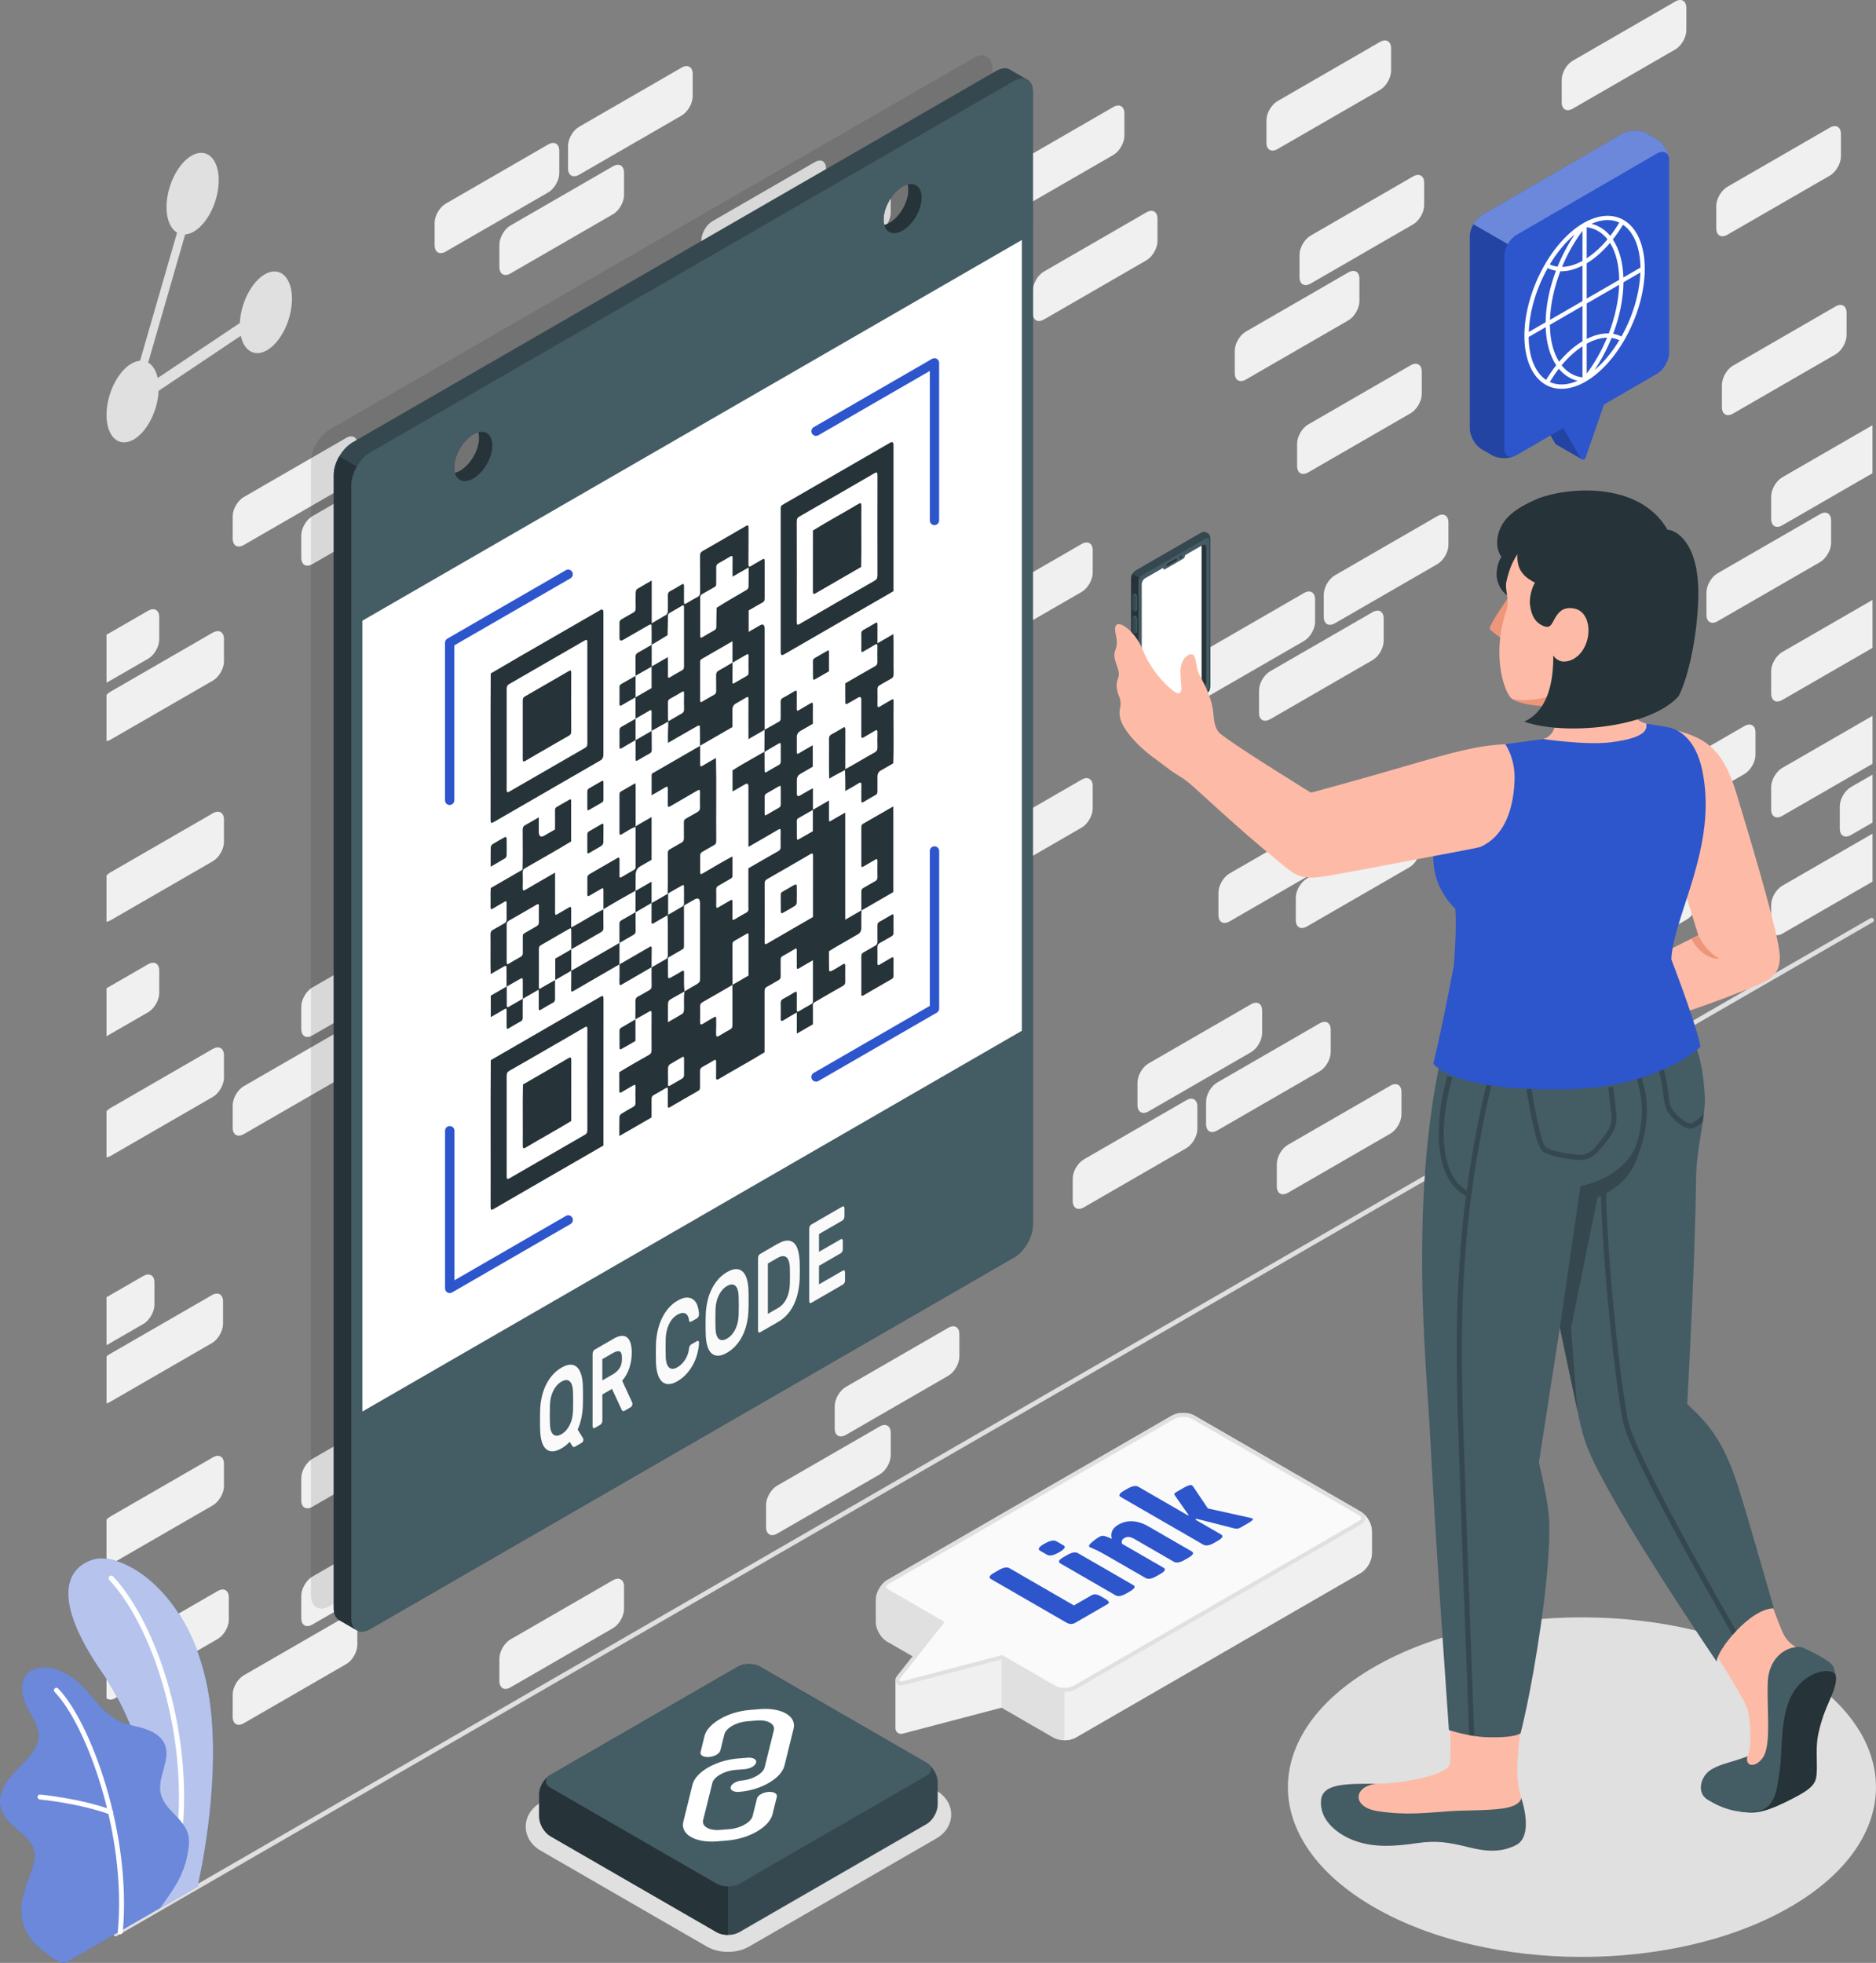 <?xml version="1.0" encoding="UTF-8"?>
<svg id="Speech_Bubble" xmlns="http://www.w3.org/2000/svg" viewBox="0 0 435.42 455.6">
  <rect x="0" y="0" width="435.42" height="455.6" fill="#808080" stroke="none"/>
  <defs>
    <style>
      .cls-1 {
        fill: #2d55cc;
      }

      .cls-2 {
        fill: #263338;
      }

      .cls-3, .cls-4 {
        opacity: .3;
      }

      .cls-5, .cls-4 {
        fill: #fff;
      }

      .cls-6 {
        fill: #445c64;
      }

      .cls-7 {
        fill: #f0f0f0;
      }

      .cls-8 {
        fill: #fdbba7;
      }

      .cls-9 {
        fill: #e0e0e0;
      }

      .cls-10 {
        opacity: .65;
      }

      .cls-11 {
        opacity: .2;
      }

      .cls-12 {
        fill: #ee967a;
      }

      .cls-13 {
        opacity: .1;
      }

      .cls-14 {
        fill: #36484f;
      }

      .cls-15 {
        fill: #fafafa;
      }
    </style>
  </defs>
  <g id="Wall-2" data-name="Wall">
    <path class="cls-7" d="M232.04,43.02v5.2c0,1.64,1.15,2.3,2.57,1.48l23.79-13.73c1.42-.82,2.57-2.81,2.57-4.45v-5.2c0-1.64-1.15-2.3-2.57-1.48l-23.79,13.74c-1.42.82-2.57,2.81-2.57,4.45Z"/>
    <path class="cls-7" d="M434.61,166.15l-20.95,12.09c-1.42.82-2.57,2.81-2.57,4.45v5.2c0,1.64,1.15,2.3,2.57,1.48l20.95-12.09v-11.13Z"/>
    <path class="cls-7" d="M429.59,193.82l5.02-2.9v-11.13l-5.02,2.9c-1.42.82-2.57,2.81-2.57,4.45v5.2c0,1.64,1.15,2.3,2.57,1.48Z"/>
    <path class="cls-7" d="M49.41,188.76l-23.79,13.73c-.32.18-.62.43-.9.72v10.74c.28-.04.58-.14.9-.32l23.79-13.74c1.42-.82,2.57-2.81,2.57-4.45v-5.2c0-1.64-1.15-2.3-2.57-1.48Z"/>
    <path class="cls-7" d="M49.2,300.6l-23.79,13.73c-.24.14-.46.32-.68.51v10.9c.22-.06.44-.14.68-.27l23.79-13.74c1.42-.82,2.57-2.81,2.57-4.45v-5.2c0-1.64-1.15-2.3-2.57-1.48Z"/>
    <path class="cls-7" d="M49.41,243.45l-23.79,13.74c-.32.18-.62.43-.9.72v10.74c.28-.04.58-.14.9-.32l23.79-13.74c1.42-.82,2.57-2.81,2.57-4.45v-5.2c0-1.64-1.15-2.3-2.57-1.48Z"/>
    <path class="cls-7" d="M312.95,63.23l-23.79,13.74c-1.42.82-2.57,2.81-2.57,4.45v5.2c0,1.64,1.15,2.3,2.57,1.48l23.79-13.74c1.42-.82,2.57-2.81,2.57-4.45v-5.2c0-1.64-1.15-2.3-2.57-1.48Z"/>
    <path class="cls-7" d="M327.98,40.95l-23.79,13.74c-1.42.82-2.57,2.81-2.57,4.45v5.2c0,1.64,1.15,2.3,2.57,1.48l23.79-13.74c1.42-.82,2.57-2.81,2.57-4.45v-5.2c0-1.64-1.15-2.3-2.57-1.48Z"/>
    <path class="cls-7" d="M158.2,207.13l-23.79,13.74c-1.42.82-2.57,2.81-2.57,4.45v5.2c0,1.64,1.15,2.3,2.57,1.48l23.79-13.74c1.42-.82,2.57-2.81,2.57-4.45v-5.2c0-1.64-1.15-2.3-2.57-1.48Z"/>
    <path class="cls-7" d="M224.69,144.45v5.2c0,1.64,1.15,2.3,2.57,1.48l23.79-13.74c1.42-.82,2.57-2.81,2.57-4.45v-5.2c0-1.64-1.15-2.3-2.57-1.48l-23.79,13.73c-1.42.82-2.57,2.81-2.57,4.45Z"/>
    <path class="cls-7" d="M193.74,122.91v5.2c0,1.64,1.15,2.3,2.57,1.48l23.79-13.74c1.42-.82,2.57-2.81,2.57-4.45v-5.2c0-1.64-1.15-2.3-2.57-1.48l-23.79,13.73c-1.42.82-2.57,2.81-2.57,4.45Z"/>
    <path class="cls-7" d="M266.08,49.29l-23.79,13.74c-1.42.82-2.57,2.81-2.57,4.45v5.2c0,1.64,1.15,2.3,2.57,1.48l23.79-13.74c1.42-.82,2.57-2.81,2.57-4.45v-5.2c0-1.64-1.15-2.3-2.57-1.48Z"/>
    <path class="cls-7" d="M142.27,148l-23.79,13.74c-1.42.82-2.57,2.81-2.57,4.45v5.2c0,1.64,1.15,2.3,2.57,1.48l23.79-13.74c1.42-.82,2.57-2.81,2.57-4.45v-5.2c0-1.64-1.15-2.3-2.57-1.48Z"/>
    <path class="cls-7" d="M227.26,205.83l23.79-13.74c1.42-.82,2.57-2.81,2.57-4.45v-5.2c0-1.64-1.15-2.3-2.57-1.48l-23.79,13.74c-1.42.82-2.57,2.81-2.57,4.45v5.2c0,1.64,1.15,2.3,2.57,1.48Z"/>
    <path class="cls-7" d="M56.58,263.24l23.79-13.73c1.42-.82,2.57-2.81,2.57-4.45v-5.2c0-1.64-1.15-2.3-2.57-1.48l-23.79,13.73c-1.42.82-2.57,2.81-2.57,4.45v5.2c0,1.64,1.15,2.3,2.57,1.48Z"/>
    <path class="cls-7" d="M411.09,115.25v5.2c0,1.64,1.15,2.3,2.57,1.48l20.94-12.09v-11.14l-20.94,12.09c-1.42.82-2.57,2.81-2.57,4.45Z"/>
    <path class="cls-7" d="M196.31,333.06l23.79-13.74c1.42-.82,2.57-2.81,2.57-4.45v-5.2c0-1.64-1.15-2.3-2.57-1.48l-23.79,13.73c-1.42.82-2.57,2.81-2.57,4.45v5.2c0,1.64,1.15,2.3,2.57,1.48Z"/>
    <path class="cls-7" d="M298.92,276.86l23.79-13.74c1.42-.82,2.57-2.81,2.57-4.45v-5.2c0-1.64-1.15-2.3-2.57-1.48l-23.79,13.73c-1.42.82-2.57,2.81-2.57,4.45v5.2c0,1.64,1.15,2.3,2.57,1.48Z"/>
    <path class="cls-7" d="M427.28,36.3v-5.2c0-1.64-1.15-2.3-2.57-1.48l-23.79,13.74c-1.42.82-2.57,2.81-2.57,4.45v5.2c0,1.64,1.15,2.3,2.57,1.48l23.79-13.73c1.42-.82,2.57-2.81,2.57-4.45Z"/>
    <path class="cls-7" d="M82.94,381.8v-5.2c0-1.64-1.15-2.3-2.57-1.48l-23.79,13.73c-1.42.82-2.57,2.81-2.57,4.45v5.2c0,1.64,1.15,2.3,2.57,1.48l23.79-13.74c1.42-.82,2.57-2.81,2.57-4.45Z"/>
    <path class="cls-7" d="M131.84,33.88v5.2c0,1.64,1.15,2.3,2.57,1.48l23.79-13.74c1.42-.82,2.57-2.81,2.57-4.45v-5.2c0-1.64-1.15-2.3-2.57-1.48l-23.79,13.74c-1.42.82-2.57,2.81-2.57,4.45Z"/>
    <path class="cls-7" d="M434.61,139.25l-20.95,12.09c-1.42.82-2.57,2.81-2.57,4.45v5.2c0,1.64,1.15,2.3,2.57,1.48l20.95-12.09v-11.14Z"/>
    <path class="cls-7" d="M34.39,223.8l-9.67,5.58v11.14l9.67-5.58c1.42-.82,2.57-2.81,2.57-4.45v-5.2c0-1.64-1.15-2.3-2.57-1.48Z"/>
    <path class="cls-7" d="M72.5,377.07l23.79-13.74c1.42-.82,2.57-2.81,2.57-4.45v-5.2c0-1.64-1.15-2.3-2.57-1.48l-23.79,13.74c-1.42.82-2.57,2.81-2.57,4.45v5.2c0,1.64,1.15,2.3,2.57,1.48Z"/>
    <path class="cls-7" d="M49.41,338.26l-23.79,13.73c-.32.18-.62.43-.9.72v10.74c.28-.04.58-.14.9-.32l23.79-13.74c1.42-.82,2.57-2.81,2.57-4.45v-5.2c0-1.64-1.15-2.3-2.57-1.48Z"/>
    <path class="cls-7" d="M162.79,55.8v5.2c0,1.64,1.15,2.3,2.57,1.48l23.79-13.74c1.42-.82,2.57-2.81,2.57-4.45v-5.2c0-1.64-1.15-2.3-2.57-1.48l-23.79,13.73c-1.42.82-2.57,2.81-2.57,4.45Z"/>
    <path class="cls-7" d="M34.39,141.75l-9.67,5.58v11.14l9.67-5.58c1.42-.82,2.57-2.81,2.57-4.45v-5.2c0-1.64-1.15-2.3-2.57-1.48Z"/>
    <path class="cls-7" d="M80.37,101.63l-23.79,13.74c-1.42.82-2.57,2.81-2.57,4.45v5.2c0,1.64,1.15,2.3,2.57,1.48l23.79-13.74c1.42-.82,2.57-2.81,2.57-4.45v-5.2c0-1.64-1.15-2.3-2.57-1.48Z"/>
    <path class="cls-7" d="M142.27,38.6l-23.79,13.74c-1.42.82-2.57,2.81-2.57,4.45v5.2c0,1.64,1.15,2.3,2.57,1.48l23.79-13.74c1.42-.82,2.57-2.81,2.57-4.45v-5.2c0-1.64-1.15-2.3-2.57-1.48Z"/>
    <path class="cls-7" d="M134.41,341.39l23.79-13.74c1.42-.82,2.57-2.81,2.57-4.45v-5.2c0-1.64-1.15-2.3-2.57-1.48l-23.79,13.74c-1.42.82-2.57,2.81-2.57,4.45v5.2c0,1.64,1.15,2.3,2.57,1.48Z"/>
    <path class="cls-7" d="M175.79,300.93v-5.2c0-1.64-1.15-2.3-2.57-1.48l-23.79,13.74c-1.42.82-2.57,2.81-2.57,4.45v5.2c0,1.64,1.15,2.3,2.57,1.48l23.79-13.74c1.42-.82,2.57-2.81,2.57-4.45Z"/>
    <path class="cls-7" d="M142.27,120.65l-23.79,13.73c-1.42.82-2.57,2.81-2.57,4.45v5.2c0,1.64,1.15,2.3,2.57,1.48l23.79-13.73c1.42-.82,2.57-2.81,2.57-4.45v-5.2c0-1.64-1.15-2.3-2.57-1.48Z"/>
    <path class="cls-7" d="M173.22,60.52l-23.79,13.74c-1.42.82-2.57,2.81-2.57,4.45v5.2c0,1.64,1.15,2.3,2.57,1.48l23.79-13.74c1.42-.82,2.57-2.81,2.57-4.45v-5.2c0-1.64-1.15-2.3-2.57-1.48Z"/>
    <path class="cls-7" d="M69.93,233.65v5.2c0,1.64,1.15,2.3,2.57,1.48l23.79-13.73c1.42-.82,2.57-2.81,2.57-4.45v-5.2c0-1.64-1.15-2.3-2.57-1.48l-23.79,13.73c-1.42.82-2.57,2.81-2.57,4.45Z"/>
    <path class="cls-7" d="M402.23,96l23.79-13.74c1.42-.82,2.57-2.81,2.57-4.45v-5.2c0-1.64-1.15-2.3-2.57-1.48l-23.79,13.74c-1.42.82-2.57,2.81-2.57,4.45v5.2c0,1.64,1.15,2.3,2.57,1.48Z"/>
    <path class="cls-7" d="M72.5,349.73l23.79-13.73c1.42-.82,2.57-2.81,2.57-4.45v-5.2c0-1.64-1.15-2.3-2.57-1.48l-23.79,13.74c-1.42.82-2.57,2.81-2.57,4.45v5.2c0,1.64,1.15,2.3,2.57,1.48Z"/>
    <path class="cls-7" d="M127.24,252.32l-23.79,13.74c-1.42.82-2.57,2.81-2.57,4.45v5.2c0,1.64,1.15,2.3,2.57,1.48l23.79-13.74c1.42-.82,2.57-2.81,2.57-4.45v-5.2c0-1.64-1.15-2.3-2.57-1.48Z"/>
    <path class="cls-7" d="M162.79,180.13v5.2c0,1.64,1.15,2.3,2.57,1.48l23.79-13.74c1.42-.82,2.57-2.81,2.57-4.45v-5.2c0-1.64-1.15-2.3-2.57-1.48l-23.79,13.74c-1.42.82-2.57,2.81-2.57,4.45Z"/>
    <path class="cls-7" d="M301.06,102.97v5.2c0,1.64,1.15,2.3,2.57,1.48l23.79-13.74c1.42-.82,2.57-2.81,2.57-4.45v-5.2c0-1.64-1.15-2.3-2.57-1.48l-23.79,13.74c-1.42.82-2.57,2.81-2.57,4.45Z"/>
    <path class="cls-7" d="M362.47,18.54v5.2c0,1.64,1.15,2.3,2.57,1.48l23.79-13.74c1.42-.82,2.57-2.81,2.57-4.45V1.83c0-1.64-1.15-2.3-2.57-1.48l-23.79,13.74c-1.42.82-2.57,2.81-2.57,4.45Z"/>
    <path class="cls-7" d="M305.23,144.32v-5.2c0-1.64-1.15-2.3-2.57-1.48l-23.79,13.74c-1.42.82-2.57,2.81-2.57,4.45v5.2c0,1.64,1.15,2.3,2.57,1.48l23.79-13.73c1.42-.82,2.57-2.81,2.57-4.45Z"/>
    <path class="cls-7" d="M336.18,126.48v-5.2c0-1.64-1.15-2.3-2.57-1.48l-23.79,13.74c-1.42.82-2.57,2.81-2.57,4.45v5.2c0,1.64,1.15,2.3,2.57,1.48l23.79-13.73c1.42-.82,2.57-2.81,2.57-4.45Z"/>
    <path class="cls-7" d="M235.12,109.79l-23.79,13.74c-1.42.82-2.57,2.81-2.57,4.45v5.2c0,1.64,1.15,2.3,2.57,1.48l23.79-13.74c1.42-.82,2.57-2.81,2.57-4.45v-5.2c0-1.64-1.15-2.3-2.57-1.48Z"/>
    <path class="cls-7" d="M175.79,218.88v-5.2c0-1.64-1.15-2.3-2.57-1.48l-23.79,13.73c-1.42.82-2.57,2.81-2.57,4.45v5.2c0,1.64,1.15,2.3,2.57,1.48l23.79-13.74c1.42-.82,2.57-2.81,2.57-4.45Z"/>
    <path class="cls-7" d="M381.09,193.38l23.79-13.73c1.42-.82,2.57-2.81,2.57-4.45v-5.2c0-1.64-1.15-2.3-2.57-1.48l-23.79,13.74c-1.42.82-2.57,2.81-2.57,4.45v5.2c0,1.64,1.15,2.3,2.57,1.48Z"/>
    <path class="cls-7" d="M391.48,202.32l-23.79,13.73c-1.42.82-2.57,2.81-2.57,4.45v5.2c0,1.64,1.15,2.3,2.57,1.48l23.79-13.74c1.42-.82,2.57-2.81,2.57-4.45v-5.2c0-1.64-1.15-2.3-2.57-1.48Z"/>
    <path class="cls-7" d="M224.69,256.91v-5.2c0-1.64-1.15-2.3-2.57-1.48l-23.79,13.74c-1.42.82-2.57,2.81-2.57,4.45v5.2c0,1.64,1.15,2.3,2.57,1.48l23.79-13.74c1.42-.82,2.57-2.81,2.57-4.45Z"/>
    <path class="cls-7" d="M206.74,337.78v-5.2c0-1.64-1.15-2.3-2.57-1.48l-23.79,13.73c-1.42.82-2.57,2.81-2.57,4.45v5.2c0,1.64,1.15,2.3,2.57,1.48l23.79-13.73c1.42-.82,2.57-2.81,2.57-4.45Z"/>
    <path class="cls-7" d="M100.88,51.72v5.2c0,1.64,1.15,2.3,2.57,1.48l23.79-13.74c1.42-.82,2.57-2.81,2.57-4.45v-5.2c0-1.64-1.15-2.3-2.57-1.48l-23.79,13.74c-1.42.82-2.57,2.81-2.57,4.45Z"/>
    <path class="cls-7" d="M144.84,373.46v-5.2c0-1.64-1.15-2.3-2.57-1.48l-23.79,13.74c-1.42.82-2.57,2.81-2.57,4.45v5.2c0,1.64,1.15,2.3,2.57,1.48l23.79-13.74c1.42-.82,2.57-2.81,2.57-4.45Z"/>
    <path class="cls-7" d="M34.39,415.23l-9.67,5.58v11.14l9.67-5.58c1.42-.82,2.57-2.81,2.57-4.45v-5.2c0-1.64-1.15-2.3-2.57-1.48Z"/>
    <path class="cls-7" d="M49.41,146.82l-23.79,13.74c-.32.18-.62.43-.9.72v10.74c.28-.04.58-.14.9-.32l23.79-13.73c1.42-.82,2.57-2.81,2.57-4.45v-5.2c0-1.64-1.15-2.3-2.57-1.48Z"/>
    <path class="cls-7" d="M165.36,323.55l23.79-13.74c1.42-.82,2.57-2.81,2.57-4.45v-5.2c0-1.64-1.15-2.3-2.57-1.48l-23.79,13.74c-1.42.82-2.57,2.81-2.57,4.45v5.2c0,1.64,1.15,2.3,2.57,1.48Z"/>
    <path class="cls-7" d="M422.43,119.34l-23.79,13.73c-1.42.82-2.57,2.81-2.57,4.45v5.2c0,1.64,1.15,2.3,2.57,1.48l23.79-13.73c1.42-.82,2.57-2.81,2.57-4.45v-5.2c0-1.64-1.15-2.3-2.57-1.48Z"/>
    <path class="cls-7" d="M204.17,42.68l-23.79,13.73c-1.42.82-2.57,2.81-2.57,4.45v5.2c0,1.64,1.15,2.3,2.57,1.48l23.79-13.74c1.42-.82,2.57-2.81,2.57-4.45v-5.2c0-1.64-1.15-2.3-2.57-1.48Z"/>
    <path class="cls-7" d="M320.3,9.73l-23.79,13.74c-1.42.82-2.57,2.81-2.57,4.45v5.2c0,1.64,1.15,2.3,2.57,1.48l23.79-13.73c1.42-.82,2.57-2.81,2.57-4.45v-5.2c0-1.64-1.15-2.3-2.57-1.48Z"/>
    <path class="cls-7" d="M87.53,190.71l23.79-13.74c1.42-.82,2.57-2.81,2.57-4.45v-5.2c0-1.64-1.15-2.3-2.57-1.48l-23.79,13.74c-1.42.82-2.57,2.81-2.57,4.45v5.2c0,1.64,1.15,2.3,2.57,1.48Z"/>
    <path class="cls-7" d="M206.74,255.74v-5.2c0-1.64-1.15-2.3-2.57-1.48l-23.79,13.73c-1.42.82-2.57,2.81-2.57,4.45v5.2c0,1.64,1.15,2.3,2.57,1.48l23.79-13.74c1.42-.82,2.57-2.81,2.57-4.45Z"/>
    <path class="cls-7" d="M251.55,280.24l23.79-13.74c1.42-.82,2.57-2.81,2.57-4.45v-5.2c0-1.64-1.15-2.3-2.57-1.48l-23.79,13.74c-1.42.82-2.57,2.81-2.57,4.45v5.2c0,1.64,1.15,2.3,2.57,1.48Z"/>
    <path class="cls-7" d="M292.94,239.77v-5.2c0-1.64-1.15-2.3-2.57-1.48l-23.79,13.74c-1.42.82-2.57,2.81-2.57,4.45v5.2c0,1.64,1.15,2.3,2.57,1.48l23.79-13.74c1.42-.82,2.57-2.81,2.57-4.45Z"/>
    <path class="cls-7" d="M329.68,196.86v-5.2c0-1.64-1.15-2.3-2.57-1.48l-23.79,13.74c-1.42.82-2.57,2.81-2.57,4.45v5.2c0,1.64,1.15,2.3,2.57,1.48l23.79-13.74c1.42-.82,2.57-2.81,2.57-4.45Z"/>
    <path class="cls-7" d="M282.5,262.4l23.79-13.74c1.42-.82,2.57-2.81,2.57-4.45v-5.2c0-1.64-1.15-2.3-2.57-1.48l-23.79,13.74c-1.42.82-2.57,2.81-2.57,4.45v5.2c0,1.64,1.15,2.3,2.57,1.48Z"/>
    <path class="cls-7" d="M311.73,195.69v-5.2c0-1.64-1.15-2.3-2.57-1.48l-23.79,13.73c-1.42.82-2.57,2.81-2.57,4.45v5.2c0,1.64,1.15,2.3,2.57,1.48l23.79-13.74c1.42-.82,2.57-2.81,2.57-4.45Z"/>
    <path class="cls-7" d="M294.79,166.95l23.79-13.74c1.42-.82,2.57-2.81,2.57-4.45v-5.2c0-1.64-1.15-2.3-2.57-1.48l-23.79,13.73c-1.42.82-2.57,2.81-2.57,4.45v5.2c0,1.64,1.15,2.3,2.57,1.48Z"/>
    <path class="cls-7" d="M237.69,183.2v-5.2c0-1.64-1.15-2.3-2.57-1.48l-23.79,13.74c-1.42.82-2.57,2.81-2.57,4.45v5.2c0,1.64,1.15,2.3,2.57,1.48l23.79-13.73c1.42-.82,2.57-2.81,2.57-4.45Z"/>
    <path class="cls-7" d="M33.27,296.16l-8.55,4.93v11.14l8.55-4.93c1.42-.82,2.57-2.81,2.57-4.45v-5.2c0-1.64-1.15-2.3-2.57-1.48Z"/>
    <path class="cls-7" d="M50.54,369.28l-23.79,13.73c-.83.48-1.56,1.36-2.03,2.33v8.81c.47.43,1.2.47,2.03,0l23.79-13.74c1.42-.82,2.57-2.81,2.57-4.45v-5.2c0-1.64-1.15-2.3-2.57-1.48Z"/>
    <path class="cls-7" d="M69.93,124.26v5.2c0,1.64,1.15,2.3,2.57,1.48l23.79-13.73c1.42-.82,2.57-2.81,2.57-4.45v-5.2c0-1.64-1.15-2.3-2.57-1.48l-23.79,13.73c-1.42.82-2.57,2.81-2.57,4.45Z"/>
    <path class="cls-7" d="M434.61,193.5l-20.95,12.09c-1.42.82-2.57,2.81-2.57,4.45v5.2c0,1.64,1.15,2.3,2.57,1.48l20.95-12.09v-11.14Z"/>
    <g>
      <line class="cls-9" x1="26.83" y1="448.9" x2="434.41" y2="213.58"/>
      <path class="cls-9" d="M26.83,449.43c-.18,0-.36-.1-.46-.27-.15-.25-.06-.58.19-.73l407.58-235.32c.25-.15.58-.06.73.19.15.25.06.58-.19.73L27.1,449.36c-.08.05-.17.07-.27.07Z"/>
    </g>
  </g>
  <path id="Shadow" class="cls-9" d="M168.96,453.04c-1.26,0-3.14-.22-4.92-1.24l-38.62-22.3c-2.13-1.23-3.4-3.3-3.4-5.53,0-2.23,1.27-4.3,3.4-5.53l43.49-25.11c1.41-.81,3.11-1.24,4.92-1.24s3.51.43,4.92,1.24l38.62,22.3c2.13,1.23,3.4,3.3,3.4,5.53s-1.27,4.3-3.4,5.53l-43.49,25.11c-1.78,1.03-3.66,1.24-4.92,1.24Z"/>
  <path id="Shadow-2" data-name="Shadow" class="cls-9" d="M318.91,442.67c26.65,15.39,69.87,15.39,96.52,0,26.65-15.39,26.65-40.34,0-55.73-26.65-15.39-69.87-15.39-96.52,0-26.65,15.39-26.65,40.34,0,55.73Z"/>
  <g id="QR_Code-2" data-name="QR_Code">
    <path id="Shadow-3" data-name="Shadow" class="cls-13" d="M230.32,15.45c-.02-.15-.04-.3-.07-.44-.02-.1-.04-.2-.07-.3,0-.02,0-.04-.02-.07-.02-.07-.04-.14-.07-.2-.01-.04-.02-.08-.04-.11-.03-.08-.06-.15-.1-.22-.08-.17-.17-.31-.28-.44-.04-.06-.09-.11-.14-.16-.05-.06-.1-.11-.16-.15-.08-.07-.17-.13-.27-.19-.05-.03-.1-.06-.16-.09-.01-.02-.03-.02-.04-.02-.77-.37-1.8-.27-2.92.38L76.53,99.69c-1.21.7-2.3,1.89-3.08,3.26-.11.18-.21.37-.29.56-.08.15-.15.3-.22.45-.09.19-.17.38-.24.58-.08.2-.14.4-.2.6-.04.15-.08.29-.11.44-.02.03-.03.07-.03.1-.03.13-.06.26-.08.39-.02.09-.03.17-.04.26-.02.12-.03.23-.04.35-.02.19-.03.38-.03.56v263.02c0,.16.01.3.02.45.01.13.03.26.05.39.02.14.05.28.09.41.02.07.04.14.06.2.03.09.06.18.1.26.13.31.31.56.52.77l.16.16s.01,0,.02.01c.03.02.07.05.11.07.06.03.12.06.16.09,0,.01.03.01.04.02.17.09.36.17.56.22.08.02.15.03.23.04.09.01.19.02.29.02.59,0,1.25-.2,1.95-.6l149.45-86.25c2.41-1.39,4.36-4.77,4.36-7.55V15.96c0-.18-.01-.35-.02-.51Z"/>
    <g id="Sign">
      <path class="cls-14" d="M239.7,20.79c-.02-.15-.04-.3-.07-.44-.02-.1-.04-.2-.07-.3,0-.02-.01-.04-.02-.07-.02-.07-.04-.14-.07-.2-.01-.04-.02-.08-.04-.11-.03-.08-.06-.15-.1-.22-.08-.17-.17-.31-.28-.44-.04-.06-.09-.11-.14-.16-.05-.06-.1-.11-.16-.15-.08-.07-.17-.13-.27-.19-.05-.03-.1-.06-.16-.09-.01-.02-.03-.02-.04-.02-.93-.55-3.27-1.9-3.95-2.29-.79-.45-1.86-.38-3.05.31L81.83,102.67c-1.21.7-2.3,1.89-3.09,3.26-.2.34-.38.69-.53,1.05-.15.36-.29.72-.4,1.08-.05.18-.1.36-.15.55-.12.54-.19,1.09-.19,1.61v263.02c0,.13,0,.26.01.38s.02.24.04.35c.02.12.04.23.06.33.02.11.04.21.08.31.09.27.2.5.33.71.14.21.3.4.49.54.08.07.17.13.26.18.17.1.43.25.75.43.39.23.85.5,1.32.77.48.27.96.55,1.36.78.14.08.27.16.38.22,0,0,0,0,.02.01.03.02.07.05.11.07.06.03.12.06.16.09,0,.01.03.01.04.02.17.09.36.17.56.22.08.02.15.03.23.04.09,0,.19.02.29.02.59,0,1.25-.2,1.95-.6l149.45-86.25c2.41-1.39,4.36-4.77,4.36-7.55V21.3c0-.18-.01-.35-.02-.51ZM105.48,109.21c-.02-.1-.03-.2-.04-.31-.01-.13-.01-.26-.01-.4,0-2.82,1.97-6.25,4.42-7.66.1-.06.2-.11.31-.16.25-.13.5-.21.74-.29.05,0,.09-.03.14-.04.1.38.17.8.17,1.28,0,2.81-1.98,6.24-4.42,7.65-.42.24-.82.4-1.2.5-.05-.18-.09-.37-.11-.57ZM205.08,50.97c0-2.82,1.97-6.25,4.41-7.66.13-.08.26-.14.39-.2.08-.04.15-.07.22-.1.1-.04.2-.08.3-.11.1-.03.19-.04.29-.07.1.37.16.79.16,1.26,0,2.82-1.97,6.25-4.42,7.66-.41.24-.81.4-1.19.49-.1-.37-.16-.8-.16-1.27Z"/>
      <path class="cls-2" d="M81.55,112.58v263.02c0,1.24.38,2.14,1.02,2.65-.95-.55-3.17-1.83-3.84-2.21-.79-.45-1.28-1.42-1.28-2.81V110.22c0-1.39.49-2.92,1.28-4.29l4.09,2.36h0c-.79,1.37-1.28,2.9-1.28,4.3Z"/>
      <path class="cls-6" d="M239.7,20.79c-.02-.15-.04-.3-.07-.44-.02-.1-.04-.2-.07-.3,0-.02-.01-.04-.02-.07-.02-.07-.04-.14-.07-.2-.01-.04-.02-.08-.04-.11-.03-.08-.06-.15-.1-.22-.08-.17-.17-.31-.28-.44-.04-.06-.09-.11-.14-.16-.05-.06-.1-.11-.16-.15-.08-.07-.17-.13-.27-.19-.05-.03-.1-.06-.16-.09-.01-.02-.03-.02-.04-.02-.77-.37-1.8-.27-2.92.38L85.91,105.03c-1.21.7-2.3,1.89-3.08,3.26-.11.18-.21.37-.29.56-.08.15-.15.3-.22.45-.09.19-.17.38-.24.58-.08.2-.14.4-.2.6-.04.15-.08.29-.11.44-.02.03-.03.07-.03.1-.03.13-.06.26-.08.39-.02.09-.03.17-.04.26-.02.12-.03.23-.04.35-.02.19-.03.38-.03.56v263.02c0,.16,0,.3.02.45.01.13.03.26.05.39.02.14.05.28.09.41.02.07.04.14.06.2.03.09.06.18.1.26.13.31.31.56.52.77l.16.16s0,0,.02.01c.03.02.07.05.11.07.06.03.12.06.16.09,0,.01.03.01.04.02.17.09.36.17.56.22.08.02.15.03.23.04.09,0,.19.02.29.02.59,0,1.25-.2,1.95-.6l149.45-86.25c2.41-1.39,4.36-4.77,4.36-7.55V21.3c0-.18-.01-.35-.02-.51ZM105.48,109.21c-.02-.1-.03-.2-.04-.31-.01-.13-.01-.26-.01-.4,0-2.82,1.97-6.25,4.42-7.66.1-.06.2-.11.31-.16.25-.13.5-.21.74-.29.05,0,.09-.03.14-.04.1.38.17.8.17,1.28,0,2.81-1.98,6.24-4.42,7.65-.42.24-.82.4-1.2.5-.05-.18-.09-.37-.11-.57ZM205.08,50.97c0-2.82,1.97-6.25,4.41-7.66.13-.08.26-.14.39-.2.08-.04.15-.07.22-.1.1-.04.2-.08.3-.11.1-.03.19-.04.29-.07.1.37.16.79.16,1.26,0,2.82-1.97,6.25-4.42,7.66-.41.24-.81.4-1.19.49-.1-.37-.16-.8-.16-1.27Z"/>
      <polygon class="cls-5" points="84.1 327.63 237.17 239.25 237.17 55.7 84.1 144.07 84.1 327.63"/>
      <g>
        <path class="cls-2" d="M110.16,100.68c.25-.13.5-.22.74-.29-.24.07-.48.16-.74.29Z"/>
        <path class="cls-2" d="M114.27,103.4c0,2.81-1.98,6.24-4.42,7.65-2.04,1.17-3.74.58-4.26-1.27.38-.1.78-.26,1.2-.5,2.44-1.41,4.42-4.84,4.42-7.65,0-.48-.07-.9-.17-1.28-.05.01-.1.03-.14.04,1.94-.58,3.37.6,3.37,3.01Z"/>
      </g>
      <g>
        <path class="cls-2" d="M210.69,42.82s0,0,0,.01c-.1.02-.19.03-.29.07.1-.03.2-.06.29-.08Z"/>
        <path class="cls-2" d="M213.91,45.86c0,2.82-1.97,6.25-4.42,7.66-2.03,1.17-3.73.57-4.25-1.28.38-.09.78-.25,1.19-.49,2.45-1.41,4.42-4.84,4.42-7.66,0-.47-.06-.89-.16-1.26,1.86-.47,3.22.69,3.22,3.03Z"/>
      </g>
    </g>
    <g>
      <g>
        <path class="cls-1" d="M104.38,186.85c-.6,0-1.09-.49-1.09-1.09v-36.59c0-.39.21-.74.54-.94l27.5-15.88c.52-.3,1.18-.12,1.48.4.3.52.12,1.18-.4,1.48l-26.96,15.56v35.96c0,.6-.49,1.09-1.09,1.09Z"/>
        <path class="cls-1" d="M104.38,300.13c-.19,0-.37-.05-.54-.15-.34-.19-.54-.55-.54-.94v-36.59c0-.6.49-1.08,1.09-1.08s1.09.49,1.09,1.08v34.71l25.87-14.94c.52-.3,1.18-.12,1.48.4.3.52.12,1.18-.4,1.48l-27.5,15.88c-.17.1-.35.15-.54.15Z"/>
        <path class="cls-1" d="M216.89,121.89c-.6,0-1.08-.49-1.08-1.08v-34.71l-25.87,14.93c-.52.3-1.18.12-1.48-.4-.3-.52-.12-1.18.4-1.48l27.49-15.87c.34-.19.75-.19,1.08,0,.34.19.54.55.54.94v36.59c0,.6-.49,1.08-1.09,1.08Z"/>
        <path class="cls-1" d="M189.4,251.05c-.38,0-.74-.19-.94-.54-.3-.52-.12-1.18.4-1.48l26.95-15.56v-35.96c0-.6.49-1.08,1.08-1.08s1.09.49,1.09,1.08v36.59c0,.39-.21.74-.54.94l-27.49,15.87c-.17.1-.36.15-.54.15Z"/>
      </g>
      <path class="cls-2" d="M151.25,209.59s0-.02,0-.02c0,0-.01,0-.02,0v.02h.02ZM147.52,166.8s-.01,0-.02,0v.02s.01,0,.02,0v-.02ZM199.96,211.32c2.49-1.44,4.92-2.84,7.38-4.26v-19.82c-.08,0-.11,0-.14.01-2.3,1.32-4.61,2.65-6.91,3.97-.35.2-.37.49-.37.84,0,2.9,0,5.8,0,8.71,0,.48.11.58.47.36.9-.54,1.79-1.02,2.69-1.57.42-.26.6-.21.58.39-.03,1.21-.03,2.41,0,3.58.01.56-.15.79-.55,1.01-.91.5-1.83,1.06-2.74,1.57-.33.18-.46.42-.45.85.01,1.45,0,2.9,0,4.35-1.3.75-2.48,1.43-3.74,2.16v-24.87c-.99.57-1.9,1.11-2.81,1.62-1.11.62-.94.74-.96-.73,0-1.2,0-2.42,0-3.69-1.3.75-2.52,1.45-3.73,2.16v-5c-1.03.52-1.99,1.12-3.01,1.69q-.73.42-.73-.52c0-1,0-2,0-3q0-1.03.78-1.48c.96-.56,1.93-1.11,2.92-1.69v-4.98c-1.09.63-2.13,1.21-3.21,1.86-.38.23-.52.14-.5-.38.02-1.11,0-2.2,0-3.3q0-1.01.79-1.47c.96-.56,1.93-1.11,2.95-1.7,0-1.54-.02-2.96,0-4.41,0-.55-.16-.56-.52-.34-.91.55-1.83,1.04-2.74,1.6-.39.24-.5.11-.49-.39.02-1.23,0-2.43.01-3.67,0-.52-.13-.59-.51-.36-.91.56-1.83,1.09-2.74,1.58-.4.22-.5.48-.49.97.02,1.23,0,2.49,0,3.73,0,.38-.07.63-.4.81-1.11.61-2.22,1.25-3.33,1.88,0-7.82,0-15.64,0-23.45q0-1.42-1.08-.79c-.87.5-1.74,1-2.62,1.51v-4.97c1.1-.63,2.15-1.26,3.21-1.84.39-.21.5-.46.5-.96-.01-2.87-.01-5.75,0-8.63,0-.54-.12-.67-.53-.42-.84.52-1.68.94-2.52,1.48-.53.34-.73.29-.71-.5.04-2.75,0-5.46.03-8.21,0-.65-.11-.82-.63-.51-3.33,1.95-6.66,3.87-9.98,5.77-.5.28-.66.55-.65,1.23.03,2.74,0,5.51.02,8.25,0,.69-.16.98-.66,1.24-.86.45-1.72.96-2.58,1.48-.38.23-.52.14-.51-.38.02-1.18-.01-2.33.01-3.52.01-.59-.1-.77-.58-.48-.88.55-1.76,1.05-2.63,1.52-.4.22-.55.46-.54,1.01.03,1.2.02,2.43,0,3.66,0,.21-.19.7-.3.77-1.13.69-2.26,1.33-3.45,2.02v-9.93c-1.2.69-2.33,1.33-3.45,2.02-.1.06-.26.51-.27.7-.02,1.26-.03,2.5,0,3.73,0,.51-.13.76-.51.97-.91.5-1.83,1.06-2.74,1.57-.38.21-.52.46-.51.97.02,1.08,0,2.19,0,3.29q0,1.01.79.56c2.05-1.18,4.1-2.37,6.14-3.53.18-.1.51-.07.51.06.04,1.48.02,2.99.02,4.58-1.11.64-2.14,1.26-3.18,1.83-.43.24-.57.51-.56,1.08.03,1.42,0,2.86,0,4.29,1.24-.71,2.48-1.41,3.73-2.12v4.97c-1.28.74-2.5,1.44-3.73,2.15,0,1.65,0,3.3,0,4.95,1.07-.61,2.14-1.21,3.21-1.85.4-.24.54-.18.53.39-.03,1.44-.01,2.86-.01,4.29,1.29-.72,2.59-1.45,3.88-2.17-.01,1.66-.16,3.35-.05,4.95,2.3-1.33,4.56-2.64,6.86-3.94.18-.1.52-.07.52.06.04,1.48.02,2.99.02,4.59-3.57,2.06-7.12,4.1-10.68,6.17-.21.12-.53.16-.54.68-.01,1.51,0,3.01,0,4.61,1.1-.64,2.14-1.21,3.17-1.84.45-.27.62-.2.6.43-.03,1.19.01,2.33-.02,3.52-.02.63.15.69.6.43,2.1-1.24,4.2-2.43,6.31-3.66.42-.25.59-.19.57.41-.03,1.19-.03,2.36,0,3.51.01.59-.17.85-.58,1.08-.9.49-1.79,1.05-2.69,1.54-.36.2-.48.43-.47.9.02,1.13-.02,2.3.01,3.43.02.67-.12,1.03-.67,1.31-.84.43-1.68.99-2.52,1.43-.44.23-.56.5-.56,1.07,0,3.12.06,6.14-.03,9.32-1.28.74-2.51,1.45-3.74,2.16,0,1.43.02,2.85,0,4.29,0,.52.12.6.5.37,1.06-.64,2.11-1.23,3.22-1.87.15,2.99,0,6.15.07,9.2,0,.58-.14.83-.56,1.07-1.07.59-2.15,1.23-3.22,1.86,0,1.41-.02,2.83.01,4.21.02.63-.17.87-.6,1.1-.82.44-1.65.99-2.47,1.39-.58.29-.71.65-.69,1.35.03,1.31,0,2.67-.02,4,1.07-.6,2.14-1.17,3.22-1.81.44-.27.56-.14.55.43-.02,2.81-.02,5.62,0,8.41,0,.66-.12.95-.64,1.24-2.29,1.31-4.55,2.55-6.85,3.99,0,1.45.02,2.82,0,4.22,0,.54.12.67.53.42.9-.55,1.79-1.02,2.69-1.57.4-.24.56-.18.54.39-.03,1.21-.03,2.41,0,3.58.01.55-.13.8-.54,1.02-.91.5-1.83,1.03-2.74,1.59-.16.1-.44.51-.45.66-.03,1.5-.02,2.98-.02,4.51,2.51-1.45,4.97-2.87,7.47-4.31,0-1.42.02-2.8,0-4.14-.01-.55.1-.85.55-1.09.91-.49,1.83-1.03,2.74-1.58.39-.24.51-.12.5.39-.02,1.23,0,2.44-.01,3.66,0,.45.07.63.45.4,2.19-1.29,4.39-2.55,6.58-3.8.34-.19.45-.43.44-.86-.01-1.21.01-2.44,0-3.65,0-.53.12-.81.53-1.04.9-.49,1.79-1,2.69-1.55.43-.26.53-.08.52.44-.02,1.13.03,2.23-.02,3.37-.03.73.16.81.68.5,3.53-2.11,7.05-4.01,10.58-6.17,0-4.68.01-9.34,0-14.01,0-.64.1-.98.63-1.25.84-.43,1.68-.98,2.52-1.43.44-.23.62-.5.6-1.12-.03-1.2,0-2.44-.01-3.65,0-.48.12-.71.48-.9.93-.51,1.87-1.05,2.8-1.62.37-.23.47-.09.46.37-.01,1.28,0,2.53,0,3.81,0,.45.12.54.45.34,1.11-.67,2.17-1.25,3.3-1.91,0,3.26,0,6.38,0,9.49,0,.43-.19.57-.43.71-.95.55-1.9,1.08-2.85,1.65-.36.22-.47.1-.47-.37.02-1.23,0-2.43.01-3.66,0-.49-.08-.66-.48-.41-.91.56-1.83,1.09-2.74,1.58-.43.23-.53.52-.52,1.03.02,1.11.04,2.22,0,3.37-.03.71.13.86.67.52,1-.63,2-1.17,3.07-1.79v4.91c1.28-.74,2.49-1.44,3.74-2.16,0-1.26,0-2.45,0-3.65,0-1.4-.16-1.17.92-1.79,1.99-1.16,3.99-2.33,5.98-3.44.49-.28.63-.57.61-1.19-.15-5.51.81-4.3-3.32-2.26-.16.08-.43-.01-.44-.16-.03-1.46-.02-2.95-.02-4.49,2.26-1.41,4.48-2.6,6.74-3.94q.77-.44.77-1.5c0-1.35-.03-2.6.04-4ZM151.26,154.7c0-1.65,0-3.29,0-5.05,1.25-.71,2.44-1.47,3.68-2.22.02-1.44.09-2.91.09-4.34-.03-.42.1-.67.44-.86.95-.53,1.9-1.08,2.85-1.65.34-.2.44-.07.44.36,0,4.59,0,9.17,0,13.75,0,.48-.13.71-.49.91-.91.5-1.83,1.03-2.74,1.59-.38.23-.52.15-.51-.37.01-1.46.03-2.85-.02-4.29-1.27.74-2.51,1.45-3.74,2.16ZM158.19,165.63c-1.01.57-2.03,1.19-3.04,1.78-.04-.17-.11-.33-.11-.53-.01-1.26,0-2.53-.01-3.78,0-.46.09-.7.46-.9.93-.51,1.86-1.04,2.79-1.61.39-.24.5-.08.49.41-.02,1.2-.03,2.4,0,3.57.02.6-.17.83-.58,1.06ZM185.34,189.88c1.11-.62,2.21-1.26,3.32-1.89v4.94c-1.19.69-2.33,1.35-3.47,1.98-.09.05-.24-.15-.24-.31-.02-1.33,0-2.67-.02-4,0-.4.14-.58.4-.72ZM177.85,174.26c.97-.57,1.94-1.11,2.91-1.69.32-.19.46-.13.45.33-.01,1.28-.01,2.54,0,3.8,0,.45-.13.68-.46.86-.93.52-1.86,1.05-2.8,1.62-.4.24-.49.07-.49-.42.01-1.39,0-2.76-.02-4.14.13-.12.27-.28.4-.35ZM177.47,185c0-.46.15-.68.46-.85.48-.26.95-.54,1.43-.82.48-.27.95-.54,1.43-.83.31-.19.42-.09.42.32-.01,1.3-.01,2.59,0,3.88,0,.43-.15.62-.44.79-.95.54-1.9,1.08-2.85,1.65-.33.2-.45.11-.45-.34.01-1.28.01-2.54,0-3.8ZM173.74,156.05c0,.44-.1.67-.44.85-.97.54-1.93,1.1-2.9,1.67-.26.15-.41.15-.4-.25.02-1.51.02-3.01.03-4.51,1.07-.62,2.14-1.22,3.21-1.86.38-.23.51-.13.5.38-.02,1.25-.02,2.49,0,3.72ZM166.23,160.3c0,.49-.1.76-.5.97-.91.5-1.83,1.03-2.74,1.58-.39.23-.51.11-.5-.39.01-2.88,0-5.76,0-8.63,0-.32-.03-.64.34-.85,2.36-1.36,4.71-2.72,7.18-4.15v4.96c-1.05.62-2.11,1.27-3.16,1.84-.52.28-.65.6-.64,1.24.03,1.12,0,2.29.02,3.43ZM162.49,138.85c0-.51.14-.76.51-.97.78-.43,1.57-.9,2.36-1.35.97-.56.86-.36.87-1.69,0-1.03.02-2.06,0-3.07-.01-.53.13-.81.54-1.03.89-.49,1.79-1.01,2.69-1.55.42-.26.58-.18.57.42-.04,1.46,0,2.78,0,4.24,1.27-.73,2.46-1.42,3.73-2.15,0,1.6.01,3.09-.02,4.61,0,.13-.31.53-.47.62-2.31,1.36-4.62,2.65-6.94,4.14-.02,1.44-.08,2.91-.07,4.33.03.46-.12.71-.48.91-.91.5-1.83,1.03-2.74,1.58-.37.23-.52.16-.52-.36.01-2.91.01-5.81,0-8.7ZM155.07,207.37c1.15-.66,2.29-1.33,3.43-1.96.09-.05.25.14.25.29.02,1.35.02,2.71,0,4.08,0,.15-.17.51-.27.56-1.12.68-2.25,1.32-3.41,1.99v-4.96ZM158.77,249.46c0,.48-.15.72-.49.92-.93.52-1.86,1.06-2.79,1.61-.33.19-.46.12-.45-.33.02-.64,0-1.27,0-1.9,0-.66-.03-1.3.02-1.98.01-.19.24-.62.37-.71.97-.6,1.94-1.13,2.9-1.7.34-.2.44-.05.44.37,0,1.25-.01,2.49,0,3.73ZM158.75,234.5c0,.21-.19.69-.3.76-1.11.68-2.22,1.31-3.42,2v-3.39c0-1.58,0-1.59,1.18-2.26.89-.51,1.78-.99,2.67-1.49-.25,1.54-.05,2.9-.13,4.38ZM161.84,228.38c-.98.52-1.97,1.15-2.95,1.73-.21-1.33-.11-2.87-.12-4.34,0-.47-.11-.58-.48-.37-.93.56-1.86,1.1-2.8,1.6-.16.08-.44,0-.44-.15-.03-1.46-.02-2.95-.02-4.55.99-.57,1.94-1.12,2.88-1.67.93-.54.84-.37.84-1.64,0-2.96,0-5.84,0-8.81.85-.49,1.64-.95,2.44-1.41q1.29-.74,1.29.97c0,5.77,0,11.55.01,17.32,0,.69-.13,1.01-.67,1.29ZM169.45,238.95c-4.09,2.12-3.11,3.02-3.22-2.5,0-.48-.11-.57-.47-.36-4.2,2.27-3.09,2.95-3.27-2.41-.01-.57.14-.83.57-1.07,2.31-1.31,4.63-2.66,6.94-4,0,3.09-.01,6.18,0,9.26,0,.57-.12.85-.56,1.08ZM173.73,226.44c-1.26.73-2.48,1.43-3.71,2.14,0-3.13,0-6.26-.02-9.39,0-.41.12-.62.42-.79.97-.54,1.94-1.11,2.9-1.67.26-.15.41-.16.41.25,0,3.12,0,6.23,0,9.46ZM173.74,210.81c0,.53-.1.8-.52,1.02-.9.48-1.79,1-2.69,1.55-.4.24-.55.19-.54-.38.03-1.21,0-2.38.02-3.59.01-.54-.1-.67-.52-.42-.91.56-1.83,1.05-2.74,1.6-.37.23-.53.16-.52-.36.02-1.25.02-2.5,0-3.73,0-.49.15-.71.49-.9.95-.53,1.9-1.1,2.85-1.64.29-.16.44-.34.44-.78-.01-1.43,0-2.87,0-4.4-2.31,1.2-4.61,2.62-6.91,3.95-.45.27-.61.19-.6-.44.03-1.21.02-2.4,0-3.59,0-.5.13-.77.51-.98.9-.49,1.79-1.05,2.69-1.54.39-.21.55-.43.54-1-.06-6.4.07-12.9-.06-19.25-1.06.61-2.08,1.17-3.1,1.8-.46.28-.6.16-.59-.45.03-1.38,0-2.73,0-4.19,2.51-1.45,4.97-2.87,7.5-4.33,0-1.4,0-2.71,0-4.02q0-.98.74-1.41c.82-.48,1.65-.93,2.47-1.44.42-.26.53-.12.52.42-.02,3.11,0,6.14,0,9.25,1.27-.74,2.5-1.45,3.73-2.16-.01,1.73-.02,3.45-.03,5.18-.12.03-.23.03-.35.09-2.35,1.4-4.7,2.61-7.05,4.13v4.92c.98-.57,1.95-1.12,2.91-1.68q.78-.45.78.57c0,4.66,0,9.29,0,13.96,2.32-1.34,4.6-2.64,6.92-4.01.42-.25.58-.2.56.41-.03,1.16-.03,2.31,0,3.44.02.62-.11.9-.61,1.18-2.31,1.29-4.56,2.62-6.88,3.95,0,3.1-.01,6.17,0,9.25ZM188.68,212.86c-3.56,2.05-7.07,4.07-10.62,6.15-.45.26-.59.19-.59-.43.02-4.47.02-8.94,0-13.39,0-.67.16-.9.63-1.17,3.33-1.9,6.66-3.82,9.99-5.77.49-.28.61-.18.61.47-.02,4.74,0,9.41-.01,14.14ZM147.52,156.85s-.01,0-.02,0v.02s.01,0,.02,0c0,0,0-.01,0-.02ZM125.58,229.37c-.37.22-.52.17-.51-.35.02-2.91.01-5.8,0-8.69,0-.5.13-.76.51-.97,2.17-1.24,4.34-2.49,6.52-3.77.39-.23.49-.09.49.4-.01,1.46,0,2.9.01,4.35,2.29-1.32,4.58-2.66,6.86-3.96.44-.25.62-.48.6-1.1-.03-1.38-.02-2.79-.02-4.19-2.49,1.19-4.97,2.91-7.47,4.18,0-1.48-.01-2.88,0-4.3,0-.48-.12-.58-.47-.37-.91.55-1.83,1.04-2.74,1.6-.41.25-.53.14-.53-.41.02-3.11,0-6.13,0-9.25-2.31,1.34-4.59,2.63-6.89,3.99-.49.29-.64.17-.62-.48.03-1.16.03-2.31,0-3.44-.02-.6.13-.86.59-1.12,3.56-2.07,7.1-4.01,10.65-6.19,0-3.2,0-6.32,0-9.44,0-.41-.16-.39-.42-.24-.97.57-1.94,1.13-2.91,1.67-.31.17-.42.4-.41.8.02,1.5,0,2.9,0,4.43-.88.51-1.68.97-2.48,1.43q-1.29.74-1.29-.98v-3.26c-1.1.63-2.1,1.25-3.1,1.78-.52.27-.65.6-.64,1.25,0,3.05.06,6.02-.03,9.12-2.48,1.43-4.91,2.83-7.37,4.26-.12,1.54,0,2.89-.06,4.39-.01.58.16.61.55.37.91-.56,1.83-1.05,2.74-1.6.33-.2.46-.1.45.34-.01,1.25-.02,2.5,0,3.73,0,.53-.17.76-.53.96-.88.49-1.76,1.04-2.63,1.5-.46.24-.59.53-.59,1.13.05,3.04-.05,6.14.05,9.15,1.1-.63,2.14-1.25,3.23-1.85.15-.08.43-.03.43.09.03,1.51.02,3.04.02,4.66-1.26.73-2.46,1.42-3.66,2.11v4.98c1.1-.63,2.14-1.22,3.18-1.85.39-.24.51-.13.5.38-.02,1.25,0,2.49,0,3.74,0,.43.11.55.45.35.95-.57,1.9-1.12,2.85-1.65.34-.19.44-.45.44-.87,0-1.44-.04-2.88.03-4.36,1.25-.72,2.44-1.41,3.66-2.12.06,1.4.03,2.81.02,4.25,0,.49.09.66.49.41.93-.57,1.87-1.11,2.8-1.62.39-.21.51-.46.5-.96-.02-1.42,0-2.86,0-4.3-1.09.62-2.18,1.22-3.27,1.87ZM121.34,231.81c-1.19.69-2.31,1.35-3.44,1.97-.1.05-.27-.11-.27-.25-.02-1.47-.01-2.95-.01-4.54,1.19-.69,2.29-1.33,3.38-1.93.12-.06.32.07.33.22.02,1.47.01,2.95.01,4.53ZM124.57,214.97c-.75.41-1.5.85-2.25,1.29-1.1.65-.97.39-.98,1.83,0,1.03-.01,2.05,0,3.07,0,.46-.12.72-.48.92-.93.52-1.86,1.05-2.79,1.61-.36.22-.47.09-.47-.38.01-1.47,0-2.92,0-4.39,0-1.39.01-2.78,0-4.16,0-.54.09-.84.55-1.09,2.14-1.21,4.27-2.45,6.41-3.7.37-.22.53-.16.52.36-.02,1.23-.02,2.45,0,3.65,0,.51-.14.76-.51.97ZM181.92,151.92c8.49-4.9,16.97-9.8,25.46-14.7,0-11.3,0-22.58,0-33.88q0-1.03-.77-.59c-8.23,4.75-16.46,9.5-24.69,14.25-.72.41-.72.42-.72,1.37,0,11,0,22,0,33q0,.96.71.55ZM185.58,119.87c5.8-3.33,11.59-6.67,17.39-10.04.58-.34.7-.14.69.57-.02,3.86-.01,7.71-.01,11.56,0,3.85-.01,7.71.01,11.55,0,.71-.17.99-.69,1.29-5.8,3.32-11.59,6.67-17.39,10.04-.49.28-.66.23-.66-.47.02-7.76.02-15.52,0-23.26,0-.69.16-.96.65-1.24ZM114.54,190.84c8.27-4.79,16.53-9.56,24.8-14.33q.71-.41.71-1.37c0-11,0-22,0-33q0-.95-.72-.54c-8.48,4.93-16.95,9.72-25.43,14.72-.09,11.38,0,22.65-.04,34.01,0,.7.15.81.67.5ZM117.6,159.91c0-.61.15-.88.6-1.14,5.85-3.36,11.7-6.74,17.55-10.13.48-.28.58-.09.57.49-.01,3.93,0,7.85,0,11.78,0,3.85-.01,7.71.01,11.55,0,.65-.14.91-.62,1.18-5.83,3.35-11.66,6.72-17.5,10.1-.44.26-.61.2-.61-.42.01-7.81.01-15.61,0-23.4ZM139.39,231.34c-8.5,4.93-16.99,9.82-25.48,14.73-.09,11.4,0,22.68-.04,34.05,0,.71.14.81.67.51,8.51-4.94,17.01-9.83,25.52-14.75,0-11.35,0-22.67.01-34.03,0-.71-.14-.82-.67-.51ZM135.69,263.42c-5.81,3.34-11.63,6.7-17.44,10.07-.51.3-.65.16-.65-.5.01-7.74.01-15.47,0-23.18,0-.69.13-1,.67-1.3,2.93-1.66,5.85-3.36,8.78-5.05,2.89-1.67,5.78-3.32,8.67-5.02.49-.29.62-.16.61.48-.01,7.79-.02,15.56,0,23.33,0,.67-.18.92-.64,1.18ZM207.35,147.18c-1.25.72-2.45,1.41-3.69,2.13,0-1.5,0-2.91,0-4.33,0-.47-.11-.59-.48-.37-.93.56-1.87,1.1-2.8,1.61-.37.2-.47.47-.47.92.01,1.24.02,2.48,0,3.73,0,.48.12.57.48.35.91-.55,1.83-1.04,2.74-1.6.42-.26.53-.12.52.42-.02,1.21-.03,2.41,0,3.58.01.56-.15.79-.55,1.01-2.33,1.32-4.58,2.64-6.92,3.98,0,1.61-.01,3.14.02,4.65,0,.13.27.19.42.11.86-.46,1.72-.98,2.58-1.47q.71-.41.71.57c0,2.75,0,5.51,0,8.27,0,.54.13.66.54.41.88-.54,1.76-1,2.63-1.54.42-.26.59-.18.58.41-.03,1.11-.04,2.22,0,3.29.03.7-.12,1.04-.69,1.36-2.27,1.23-4.51,2.66-6.78,3.85,0-3.07-.01-6.07.01-9.14,0-.61-.14-.73-.59-.44-.88.55-1.76,1.05-2.63,1.52-.42.23-.57.48-.57,1.07.05,3.06-.06,6.17.05,9.2,1.24-.75,2.43-1.37,3.66-1.99.06,1.63.09,3.17.07,4.86,1.08-.62,2.07-1.14,3.05-1.78.59-.38.71-.17.69.56-.04,1.17,0,2.29-.01,3.44,0,.42.09.57.44.36.95-.57,1.9-1.12,2.85-1.65.34-.19.45-.42.45-.85-.01-1.14,0-2.29,0-3.44q0-.95.72-1.37c.98-.57,1.96-1.13,2.95-1.7.17-4.89,0-9.62.07-14.46,0-.47-.15-.49-.47-.3-.91.54-1.83,1.04-2.74,1.6-.41.25-.54.11-.53-.42.02-1.21.02-2.4,0-3.58,0-.51.13-.76.51-.97.86-.47,1.72-1.02,2.58-1.47.48-.25.67-.52.66-1.22-.06-3.05.04-6.15-.05-9.18ZM147.51,206.76c0-1.21.02-2.42.02-3.63q0-1.42,1.07-2.04c.87-.5,1.74-1,2.63-1.52v-9.93c-1.22.7-2.4,1.38-3.58,2.07-.06.04-.12.15-.18.23.02.08.06.15.06.24,0,2.99,0,5.99,0,8.98,0,.44-.15.62-.43.78-.95.54-1.9,1.08-2.85,1.65-.36.22-.48.09-.47-.38.02-1.23,0-2.43.01-3.66,0-.5-.1-.63-.49-.4-2.16,1.26-4.31,2.51-6.47,3.74-.37.21-.52.44-.51.96.02,1.2.02,2.42,0,3.65,0,.51.12.62.5.39.91-.55,1.83-1.04,2.74-1.6.39-.23.51-.11.5.39-.01,1.46,0,2.91,0,4.36,2.48-1.53,4.96-2.9,7.45-4.3ZM147.45,191.97s0,0,0-.01c0,0,0,0,0,0h0ZM140.06,211.06s-.01,0-.02,0c0,0,0,.01,0,.02,0,0,.01,0,.02,0,0,0,0-.02,0-.02ZM204.23,218.86c.89-.48,1.79-1.04,2.69-1.53.36-.2.48-.44.47-.91-.02-1.26-.01-2.53,0-3.8,0-.41-.11-.5-.41-.32-.97.58-1.94,1.14-2.91,1.68-.36.2-.42.47-.42.87.01,1.21-.01,2.44.01,3.65.01.54-.14.8-.54,1.02-.89.49-1.79,1.04-2.69,1.53-.37.2-.52.43-.52.96.01,2.87.02,5.74,0,8.63,0,.57.16.6.55.37,1.06-.64,2.12-1.23,3.18-1.85,1.1-.63,2.19-1.28,3.29-1.89.32-.18.47-.37.46-.84-.02-1.26-.02-2.52,0-3.8,0-.5-.14-.55-.49-.34-.91.55-1.83,1.05-2.74,1.6-.38.23-.52.13-.51-.38.02-1.18.03-2.35,0-3.51-.01-.58.12-.89.58-1.14ZM143.78,223.84v.02s0,0,.01,0v-.02s0,0-.01,0ZM147.52,182.28c0-.16-.04-.3-.07-.49-1.12.65-2.22,1.29-3.31,1.91-.36.2-.36.5-.36.84,0,2.9.01,5.8,0,8.71,0,.58.17.6.55.37,1.04-.56,2.11-1.39,3.13-1.66.02-.2.07-.42.07-.6,0-3.03,0-6.05,0-9.07ZM147.46,191.96s0-.01,0-.01c0,0,0,0,0,0,0,0,0,0,0,0ZM151.24,224.5v.02s.01,0,.02,0v-.02s-.01,0-.02,0ZM150.78,219.79c-2.33,1.36-4.66,2.71-6.99,4.05,0,1.43.01,2.85-.02,4.29-.01.56.15.62.54.39,2.31-1.35,4.62-2.68,6.92-4.02,0-1.46,0-2.91.03-4.37,0-.5-.14-.54-.48-.34ZM139.67,191.25c-.98.58-1.97,1.15-2.95,1.71-.27.15-.4.34-.4.73,0,1.33.01,2.67,0,4.01,0,.44.15.45.44.28.49-.3.98-.57,1.48-.86.47-.27.95-.51,1.42-.84.14-.1.38-.52.38-.7.03-1.35.01-2.68.02-4.02,0-.36-.09-.47-.38-.3ZM117.22,194.28c-.98.52-1.97,1.1-2.95,1.7-.13.08-.37.48-.37.63-.03,1.49-.02,2.97-.02,4.56,1.19-.69,2.3-1.32,3.41-1.99.11-.06.3-.45.3-.61.02-1.35.03-2.69,0-4.01,0-.18-.24-.35-.37-.28ZM147.52,206.78s0-.02,0-.03c0,0-.01,0-.02,0,0,.01,0,.02,0,.03,0,0,.01,0,.02,0ZM151.24,169.65s.01,0,.02,0v-.02s-.01,0-.02,0c0,0,0,.01,0,.02ZM147.52,176.15c0,.42.08.58.43.37.97-.58,1.93-1.13,2.9-1.67.3-.17.42-.37.42-.79-.02-1.46-.02-2.94-.02-4.41-1.24.71-2.48,1.43-3.72,2.14,0,1.45.01,2.9,0,4.36ZM139.63,181.31c-.97.57-1.93,1.13-2.9,1.67-.31.17-.42.41-.41.8,0,1.31,0,2.62,0,3.94,0,.39.12.43.4.27.98-.58,1.97-1.15,2.95-1.7.28-.16.39-.36.39-.73-.01-.65,0-1.31,0-1.97,0-.66,0-1.31,0-1.97,0-.41-.12-.49-.42-.31ZM132.58,225.33v.02s.01,0,.02,0c0,0,0-.01,0-.02,0,0-.01,0-.02,0ZM128.86,227.49h0s0,0,0,.01c0,0,.01,0,.02,0v-.02s-.01,0-.02,0c0,0,0,0,0,0ZM132.58,220.37s.01,0,.02,0c0,0,0-.01,0-.02,0,0-.01,0-.02,0v.02ZM128.87,222.51v4.96l3.72-2.15c0-1.65,0-3.3,0-4.96-1.22.7-2.43,1.4-3.72,2.15ZM147.51,161.83v.02s.01,0,.02,0v-.02s-.01,0-.02,0ZM144.19,158.76c-.31.17-.41.4-.41.8.01,1.26.02,2.51,0,3.79,0,.54.16.55.52.34,1.07-.64,2.14-1.24,3.21-1.85,0-1.65,0-3.3,0-4.96-1.11.63-2.21,1.27-3.32,1.88ZM147.51,171.78v.02s.01,0,.02,0v-.02s-.01,0-.02,0ZM144.29,168.67c-.38.21-.52.45-.51.96.02,1.21.02,2.43,0,3.66,0,.53.14.6.51.37,1.07-.65,2.15-1.25,3.22-1.88,0-1.65,0-3.3,0-4.96-1.07.62-2.15,1.25-3.22,1.84ZM192,151.07c-.97.57-1.94,1.13-2.9,1.67-.3.17-.43.38-.42.79.01,1.31,0,2.63.02,3.93,0,.17.17.38.26.32,1.13-.62,2.25-1.28,3.45-1.97,0-1.59,0-3.04,0-4.51,0-.4-.15-.4-.41-.25ZM147.48,236.61s.01,0,.02,0c0,0,0,0,0,0,0,0,0-.02,0-.02,0,0-.01,0-.02,0v.02ZM143.78,239.24c0,1.36,0,2.73.02,4.09,0,.14.18.29.28.23,1.13-.62,2.26-1.28,3.41-1.95v-5.01c-1.07.63-2.14,1.27-3.22,1.89-.25.14-.49.26-.48.74ZM184.58,205.29c-.49.23-.99.55-1.48.83-.49.28-.99.58-1.48.85-.26.14-.42.32-.41.72,0,1.33,0,2.69.02,4.01,0,.16.22.32.34.25,1-.54,2.01-1.12,3.01-1.74.12-.07.34-.49.34-.65.03-1.35.03-2.7,0-4.02,0-.16-.22-.31-.34-.25ZM146.94,217.04c.44-.24.61-.48.59-1.1-.03-1.38-.01-2.79-.01-4.19,1.24-.72,2.48-1.44,3.71-2.17v-4.94c-1.29.75-2.5,1.45-3.71,2.14,0,1.65-.01,3.3-.02,4.95-1.07.62-2.14,1.25-3.21,1.84-.42.23-.53.48-.52,1.01.02,1.41,0,2.85,0,4.28l-11.18,6.47c0,1.46,0,2.91-.03,4.38,0,.5.14.53.49.33,3.57-2.08,7.14-4.14,10.72-6.21,0-1.65.01-3.31.02-4.96,1.05-.61,2.1-1.26,3.15-1.83ZM189.32,137.7c3.53-2.06,7.04-4.07,10.56-6.11.1-4.77,0-9.39.05-14.13,0-.72-.16-.81-.68-.5-3.53,2.11-7.04,3.99-10.57,6.17,0,4.71.01,9.38-.01,14.1,0,.69.15.76.65.47ZM121.33,176.2c0,.56.12.69.56.43,1.7-1.01,3.4-1.98,5.1-2.96,1.66-.96,3.33-1.94,4.99-2.87.43-.24.61-.47.6-1.11-.02-4.5-.02-9.01,0-13.53,0-.54-.12-.65-.53-.41-3.4,1.98-6.8,3.94-10.2,5.89-.42.24-.53.51-.52,1.03.01,4.5.01,9.01,0,13.53ZM131.95,245.6c-3.53,2.07-7.04,4.08-10.57,6.12-.11,4.77,0,9.39-.05,14.12,0,.7.14.84.67.52,3.53-2.11,7.04-4,10.58-6.17,0-4.71-.01-9.38.01-14.09,0-.66-.12-.8-.64-.5Z"/>
    </g>
    <g>
      <path class="cls-15" d="M125.36,327.33c.03-.99.15-1.97.36-2.95.21-.98.51-1.9.92-2.76.4-.87.91-1.66,1.52-2.38s1.33-1.32,2.16-1.8c.82-.47,1.54-.71,2.14-.69.61.01,1.11.22,1.52.63.4.41.71.97.93,1.7.21.73.34,1.57.37,2.54.01.32.02.68.03,1.08,0,.4,0,.8,0,1.23s0,.84,0,1.24c0,.4-.01.77-.03,1.11-.03.96-.15,1.9-.34,2.84s-.48,1.83-.86,2.68l1.27,2.07c.03.07.05.13.05.21.01.17-.02.32-.09.47-.07.15-.16.25-.26.31l-1.6.93c-.2.1-.35.1-.45,0-.1-.1-.17-.19-.23-.26l-.54-.88c-.28.3-.58.58-.89.83-.31.25-.65.48-1.01.69-.83.48-1.55.71-2.16.7-.61-.01-1.11-.22-1.52-.62-.41-.4-.71-.96-.92-1.7-.21-.74-.33-1.58-.36-2.53-.01-.32-.02-.68-.03-1.08,0-.39,0-.8,0-1.23s0-.84,0-1.24c0-.4.01-.77.03-1.11ZM133,323.05c-.05-1.22-.31-2.04-.78-2.44-.48-.41-1.11-.38-1.9.07-.79.46-1.42,1.16-1.9,2.12-.48.96-.74,2.08-.78,3.35-.02.67-.03,1.41-.03,2.21s.01,1.53.03,2.17c.04,1.22.31,2.03.78,2.43.48.4,1.11.37,1.9-.08.79-.45,1.42-1.16,1.9-2.11.48-.95.74-2.06.78-3.34.02-.67.03-1.41.03-2.21s-.01-1.53-.03-2.17Z"/>
      <path class="cls-15" d="M142.33,310.76c1.41-.81,2.47-.92,3.2-.34.73.58,1.1,1.76,1.1,3.55,0,1.26-.19,2.45-.56,3.56-.38,1.11-.93,2.09-1.66,2.95l2.33,5.07c.03.08.05.17.05.26,0,.16-.04.31-.11.47-.07.15-.16.26-.26.32l-1.43.83c-.22.13-.39.14-.5.04-.11-.1-.18-.21-.23-.32l-2.21-4.78-2.24,1.29v6.05c0,.19-.04.38-.13.57-.09.19-.2.32-.32.39l-1.37.79c-.12.07-.23.06-.32-.02-.09-.09-.13-.23-.13-.42v-16.78c0-.19.05-.38.13-.57.09-.19.2-.32.32-.39l4.35-2.51ZM139.8,320.4l2.45-1.41c.64-.37,1.15-.84,1.54-1.41.38-.57.57-1.33.57-2.3s-.19-1.51-.57-1.62c-.38-.11-.89.02-1.54.39l-2.45,1.41v4.93Z"/>
      <path class="cls-15" d="M159.92,313.02c.02-.24.08-.44.18-.61.1-.17.2-.28.31-.35l1.37-.79c.12-.07.23-.07.33,0s.14.22.13.43c-.03.73-.15,1.51-.35,2.33-.2.82-.5,1.64-.9,2.44-.41.81-.92,1.57-1.54,2.29-.62.72-1.37,1.33-2.24,1.84-.78.45-1.46.67-2.06.66-.6,0-1.1-.21-1.52-.6-.42-.39-.74-.96-.97-1.71s-.37-1.63-.41-2.64c-.02-.64-.03-1.37-.03-2.16s.01-1.53.03-2.2c.04-1.07.18-2.11.41-3.12.23-1.02.55-1.96.97-2.83.42-.87.92-1.66,1.52-2.36.6-.7,1.28-1.27,2.06-1.72.88-.51,1.62-.76,2.24-.75.62,0,1.13.18,1.54.52.4.34.71.81.9,1.41.2.61.31,1.24.35,1.92.01.2-.03.4-.13.58-.1.18-.21.31-.33.38l-1.37.79c-.11.06-.22.07-.32.02-.1-.05-.16-.19-.18-.4-.03-.33-.11-.62-.24-.88-.12-.26-.29-.45-.51-.59-.21-.14-.48-.19-.81-.17-.33.03-.71.16-1.15.42-.44.25-.82.58-1.15.97-.33.39-.6.83-.82,1.3-.22.47-.39.99-.51,1.54-.12.55-.19,1.1-.21,1.65-.02.67-.03,1.41-.03,2.2s.01,1.52.03,2.16c.02.54.09,1.02.21,1.42.12.41.29.72.51.94.22.22.49.34.82.36.33.02.71-.1,1.15-.35.44-.25.82-.55,1.15-.91.33-.35.6-.72.82-1.11.22-.39.39-.78.51-1.18.12-.4.2-.78.24-1.15Z"/>
      <path class="cls-15" d="M163.8,305.14c.03-.99.16-1.97.36-2.95.21-.98.51-1.9.92-2.76.4-.87.91-1.66,1.52-2.38.61-.72,1.33-1.32,2.16-1.8.82-.47,1.53-.7,2.14-.69.61.01,1.11.22,1.52.63.41.41.71.97.93,1.7.21.73.34,1.57.37,2.54.01.32.02.68.03,1.08,0,.39,0,.8,0,1.23s0,.84,0,1.24c0,.4-.01.77-.03,1.11-.03.99-.15,1.97-.36,2.95-.21.98-.51,1.9-.92,2.76-.4.87-.91,1.66-1.53,2.38-.61.72-1.33,1.31-2.15,1.79-.83.48-1.55.71-2.16.7-.61-.01-1.11-.22-1.52-.62-.41-.4-.71-.97-.92-1.7-.21-.74-.33-1.58-.36-2.53-.01-.32-.02-.68-.03-1.08,0-.39,0-.8,0-1.23s0-.84,0-1.24c0-.4.01-.77.03-1.11ZM171.44,300.86c-.05-1.22-.31-2.03-.79-2.44-.48-.41-1.11-.38-1.9.07-.79.45-1.42,1.16-1.9,2.12-.48.96-.74,2.08-.78,3.35-.02.67-.03,1.41-.03,2.21s.01,1.53.03,2.17c.04,1.22.31,2.03.78,2.43.48.4,1.11.37,1.9-.08.79-.46,1.42-1.16,1.9-2.11.48-.95.74-2.06.79-3.34.02-.67.03-1.41.03-2.21s-.01-1.53-.03-2.17Z"/>
      <path class="cls-15" d="M180.56,288.68c.83-.48,1.55-.73,2.17-.74s1.12.17,1.54.55c.41.39.73.96.94,1.71.22.76.35,1.67.4,2.73.04,1.26.04,2.54,0,3.84-.04,1.12-.18,2.18-.4,3.19-.22,1.01-.53,1.94-.94,2.8-.41.86-.91,1.63-1.51,2.31-.6.68-1.31,1.26-2.12,1.73l-4.25,2.45c-.12.07-.23.06-.32-.02-.09-.09-.13-.23-.13-.42v-16.78c0-.19.04-.38.13-.57.09-.19.2-.32.32-.39l4.17-2.41ZM183.33,294.25c-.02-.54-.09-1.02-.21-1.42-.12-.41-.29-.72-.52-.95-.23-.22-.52-.33-.87-.33-.35,0-.76.14-1.25.42l-2.26,1.3v11.69l2.34-1.35c.46-.27.86-.6,1.2-.99.34-.39.62-.83.84-1.3.22-.48.4-.99.51-1.54.12-.55.19-1.11.21-1.68.04-1.31.04-2.59,0-3.84Z"/>
      <path class="cls-15" d="M195.68,294.89c.12-.07.23-.06.32.02.09.09.13.22.13.42v1.84c0,.19-.04.38-.13.57-.09.19-.2.32-.32.39l-7.41,4.28c-.12.07-.23.06-.32-.02-.09-.09-.13-.22-.13-.41v-16.78c0-.19.04-.38.13-.57.09-.19.2-.32.32-.39l7.27-4.2c.12-.07.23-.06.32.02.09.09.14.23.14.42v1.84c0,.19-.05.38-.14.57-.09.19-.2.32-.32.39l-5.45,3.15v4.13l5.08-2.93c.12-.07.23-.06.32.02.09.09.13.23.13.42v1.84c0,.19-.04.38-.13.57-.09.19-.2.32-.32.39l-5.08,2.93v4.31l5.58-3.22Z"/>
    </g>
  </g>
  <g id="Link-2" data-name="Link">
    <g id="Button">
      <g>
        <path class="cls-14" d="M166.37,448.49l-38.62-22.3c-1.43-.83-2.59-2.84-2.59-4.49v-5.25c0-1.65,1.16-3.67,2.59-4.49l43.49-25.11c1.43-.83,3.76-.83,5.19,0l38.62,22.3c1.43.83,2.59,2.84,2.59,4.49v5.25c0,1.65-1.16,3.67-2.59,4.49l-43.49,25.11c-1.43.83-3.76.83-5.19,0Z"/>
        <path class="cls-6" d="M171.23,386.85l-43.49,25.11c-1.43.83-1.43,2.17,0,3l38.62,22.3c1.43.83,3.76.83,5.19,0l43.49-25.11c1.43-.83,1.43-2.17,0-3l-38.62-22.3c-1.43-.83-3.76-.83-5.19,0Z"/>
        <path class="cls-2" d="M168.96,437.87v11.23c-.94,0-1.88-.2-2.6-.61l-38.62-22.3c-1.43-.82-2.6-2.84-2.6-4.49v-5.26c0-1.47.91-3.21,2.12-4.16-.94.82-.78,1.94.47,2.66l38.62,22.3c.72.42,1.66.62,2.6.62Z"/>
        <path class="cls-5" d="M165.32,413.85c.35-1.42,2.8-2.83,5.25-3.03l2.3-.19c1.27-.1,2.44-.78,2.63-1.52.18-.73-.7-1.24-1.97-1.14l-2.29.19c-2.46.2-4.9.94-6.89,2.09-1.98,1.14-3.27,2.56-3.62,3.97l-2.13,8.62c-.73,2.93,2.81,4.97,7.88,4.55l2.3-.19c2.46-.2,4.9-.94,6.89-2.09,1.98-1.14,3.26-2.56,3.62-3.97l1.01-4.08c.18-.73-.7-1.24-1.97-1.14-1.27.1-2.44.78-2.63,1.52l-1.01,4.07c-.35,1.42-2.79,2.83-5.25,3.03l-2.3.19c-2.53.21-4.3-.81-3.94-2.27l2.14-8.62h0ZM182.06,409.87l2.13-8.62c.35-1.42-.27-2.67-1.76-3.53-1.49-.86-3.66-1.22-6.11-1.02l-2.3.19c-2.46.2-4.9.94-6.88,2.09-1.98,1.14-3.27,2.56-3.62,3.97l-.92,3.72c-.18.73.7,1.24,1.97,1.14,1.27-.1,2.45-.78,2.63-1.52l.92-3.72c.18-.71.82-1.41,1.81-1.99.99-.57,2.21-.94,3.44-1.05l2.3-.19c1.23-.1,2.31.08,3.06.51.74.43,1.06,1.06.88,1.76l-2.14,8.62c-.35,1.42-2.79,2.83-5.25,3.03-1.27.1-2.44.78-2.63,1.51-.18.73.7,1.24,1.97,1.14,2.46-.2,4.9-.94,6.88-2.09,1.98-1.15,3.27-2.56,3.62-3.97h0ZM182.06,409.87"/>
      </g>
    </g>
    <g id="Speech_Bubble-2" data-name="Speech_Bubble">
      <g id="Speech_Bubble-3" data-name="Speech_Bubble">
        <path class="cls-9" d="M203.27,376.52v-5.25c0-1.65,1.16-3.67,2.59-4.49l66.16-38.22c1.43-.83,3.76-.83,5.19,0l38.62,22.3c1.43.83,2.59,2.84,2.59,4.49v5.25c0,1.65-1.16,3.67-2.59,4.49l-66.16,38.22c-1.43.83-3.76.83-5.19,0l-38.62-22.3c-1.43-.83-2.59-2.84-2.59-4.49Z"/>
        <path class="cls-7" d="M318.42,355.35v5.25c0,1.66-1.16,3.67-2.6,4.49l-66.16,38.21c-.72.42-1.66.62-2.6.62v-11.24c.94,0,1.88-.21,2.6-.62l66.16-38.21c1.26-.73,1.41-1.84.47-2.66,1.21.95,2.12,2.69,2.12,4.16Z"/>
        <path class="cls-7" d="M217.9,387.96l-.03-.02-.02.02-10.02,1.94v11.27h0c.02.77.75,1.47,1.64,1.23l23-6.04v-11.24l-14.58,2.83Z"/>
        <g>
          <path class="cls-15" d="M247.08,392.22c-.9,0-1.74-.2-2.36-.56l-12.17-7.03-23.18,6.09c-.08.02-.15.03-.23.03-.38,0-.63-.25-.74-.48-.07-.14-.2-.51.1-.88l10.09-12.82-12.47-7.2c-.54-.31-.84-.71-.84-1.1s.31-.79.84-1.1l66.16-38.22c.62-.36,1.46-.56,2.36-.56s1.74.2,2.36.56l38.62,22.3c.54.31.84.71.84,1.09s-.31.79-.84,1.1l-66.16,38.22c-.62.36-1.46.56-2.36.56Z"/>
          <path class="cls-9" d="M274.61,328.87c.81,0,1.58.18,2.13.5l38.62,22.3c.38.22.61.48.61.69s-.23.48-.61.69l-66.16,38.22c-.55.31-1.32.5-2.13.5s-1.58-.18-2.13-.5l-12.01-6.93-.33-.19-.37.1-23,6.04s-.08.02-.11.02c-.16,0-.27-.11-.33-.22-.07-.14-.05-.27.05-.39l9.75-12.4.66-.84-.93-.54-12.01-6.93c-.38-.22-.61-.48-.61-.69s.23-.48.61-.69l66.16-38.22c.55-.32,1.32-.5,2.13-.5M274.61,327.94c-.94,0-1.88.21-2.59.62l-66.16,38.22c-1.43.83-1.43,2.17,0,3l12.01,6.93-9.75,12.4c-.7.89-.02,2.12,1.01,2.12.11,0,.23-.01.35-.05l23-6.04,12.01,6.93c.72.41,1.66.62,2.59.62s1.88-.21,2.59-.62l66.16-38.22c1.43-.83,1.43-2.17,0-3l-38.62-22.3c-.72-.41-1.66-.62-2.59-.62h0Z"/>
        </g>
      </g>
      <g>
        <path class="cls-1" d="M248.54,376.92c-.34,0-.71-.12-1.09-.34l-17.46-10.08c-.59-.34-.35-.82.72-1.44l1.11-.64c1.07-.62,1.9-.76,2.5-.42l14.94,8.63,4.13-2.38c.3-.17.62-.23.97-.18.35.05.77.22,1.25.5l.86.5c.48.28.77.52.86.72.09.2,0,.39-.3.56l-7.43,4.29c-.35.2-.7.3-1.04.3Z"/>
        <path class="cls-1" d="M243.04,360.88l-1.66-.96c-.59-.34-.27-.87.97-1.58,1.29-.75,2.24-.95,2.83-.61l1.66.96c.59.34.27.87-.97,1.58-1.29.75-2.24.95-2.83.61ZM258.92,370.28l-12.83-7.41c-.59-.34-.33-.83.78-1.47l.78-.45c1.11-.64,1.96-.79,2.55-.45l12.83,7.41c.59.34.33.83-.78,1.47l-.78.45c-1.11.64-1.96.79-2.55.45Z"/>
        <path class="cls-1" d="M265.88,366.26l-8.84-5.1c-1.31-.76-2.29-1.27-2.94-1.54-.65-.27-1.03-.44-1.16-.51-.33-.19-.19-.56.43-1.1.62-.54,1.21-.97,1.79-1.3.35-.2.69-.28,1-.22.32.05.66.16,1.03.32.37.16.67.28.89.37-.2-.59-.19-1.17.03-1.76.22-.59.72-1.1,1.5-1.55,1.02-.59,2.12-.84,3.3-.77,1.18.07,2.4.47,3.66,1.2l10.03,5.79c.59.34.35.82-.72,1.44l-.94.54c-1.07.62-1.9.76-2.49.42l-9.09-5.25c-.48-.28-.91-.44-1.29-.49-.38-.05-.76.04-1.15.26-.5.29-.66.73-.5,1.31l9.62,5.55c.3.17.39.37.28.61-.11.23-.43.51-.97.82l-.97.56c-1.05.61-1.88.74-2.47.4Z"/>
        <path class="cls-1" d="M290.69,352.45c.3.17-.04.53-1,1.09l-1.55.9c-.35.2-.63.32-.85.36-.21.04-.47.02-.76-.04l-8.81-2.24-.3.18,5.99,3.46c.59.34.35.82-.72,1.44l-.89.51c-1.07.62-1.9.76-2.5.42l-19.18-11.07c-.59-.34-.35-.82.72-1.44l.89-.51c1.07-.62,1.9-.76,2.49-.42l11.53,6.66.14-.08-3.19-4.56c-.13-.2-.16-.36-.1-.46.07-.1.28-.26.65-.47l1.44-.83c1-.58,1.65-.77,1.97-.59.11.06.24.21.39.45l3.3,4.91,9.62,2.13c.35.07.59.15.72.22Z"/>
      </g>
    </g>
  </g>
  <path id="Icon-2" data-name="Icon" class="cls-9" d="M27.33,87.61c1.57-2.42,3.48-3.75,5.18-3.88l8.59-29.74c-.52-.3-.98-.75-1.37-1.38-1.91-3.08-1.22-9.01,1.53-13.24,2.75-4.23,6.53-5.16,8.43-2.07,1.9,3.08,1.22,9.01-1.53,13.24-1.57,2.42-3.48,3.75-5.18,3.88l-8.59,29.74c.52.3.98.75,1.37,1.38s.66,1.38.84,2.2l19.07-12.77c.12-2.68,1.02-5.65,2.59-8.07,2.75-4.23,6.53-5.16,8.43-2.07,1.91,3.08,1.22,9.01-1.53,13.24-2.75,4.23-6.53,5.16-8.43,2.07-.39-.63-.66-1.37-.84-2.2l-19.07,12.77c-.12,2.68-1.02,5.65-2.59,8.07-2.75,4.23-6.53,5.16-8.43,2.07s-1.22-9.01,1.53-13.24Z"/>
  <g id="Plants-2" data-name="Plants">
    <g>
      <path class="cls-1" d="M37.17,442.89l8.68-5.02s5.17-21.47,3.11-40.79c-2.9-27.16-20.77-37.38-27.57-35.04-6.8,2.34-8.77,10.25,2.48,26.42,6.64,9.54,14.79,29.42,13.3,54.42Z"/>
      <g class="cls-10">
        <path class="cls-5" d="M37.17,442.89l8.68-5.02s5.17-21.47,3.11-40.79c-2.9-27.16-20.77-37.38-27.57-35.04-6.8,2.34-8.77,10.25,2.48,26.42,6.64,9.54,14.79,29.42,13.3,54.42Z"/>
      </g>
      <path class="cls-5" d="M40.77,432.34s-.06,0-.08-.01c-.33-.06-.54-.38-.48-.7,4.76-25.05-3.99-53.2-14.83-64.92-.23-.24-.21-.63.03-.85.24-.22.63-.21.85.03,11.03,11.93,19.96,40.54,15.13,65.96-.06.3-.33.5-.62.49Z"/>
    </g>
    <g>
      <path class="cls-1" d="M15.32,455.51c-1.3.66-4.75-2.29-5.71-3.01-1.65-1.23-2.94-2.92-3.77-4.79-.96-2.18-1.11-4.48-.66-6.82.24-1.21.64-2.39,1.04-3.56.39-1.15.79-2.3,1.18-3.44.39-1.13.78-2.3.69-3.5-.19-2.41-2.22-4.19-4.08-5.73-2.05-1.7-4.17-3.92-4.01-6.8.12-2.22,1.37-4.22,2.84-5.9,1.46-1.67,3.17-3.13,4.51-4.91.96-1.28,1.74-2.8,1.67-4.4-.04-.99-.4-1.95-.83-2.84-.92-1.92-2.18-3.71-2.77-5.76-.6-2.05-.37-4.55,1.27-5.91,1.35-1.12,3.27-1.19,5.01-.98,1.61.19,3.15,1,4.52,1.85,4.44,2.77,6.77,8.31,11.52,10.51,1.83.85,3.87,1.12,5.79,1.73,1.92.61,3.86,1.71,4.67,3.56,1.6,3.64-1.92,7.86-.86,11.69.94,3.39,4.12,4.84,5.79,7.94.73,1.36.84,2.89.63,4.41-.35,2.58-.82,4.47-2.21,7.29-1.15,2.33-4.39,6.74-4.39,6.74,0,0-21.65,12.51-21.85,12.61Z"/>
      <g class="cls-3">
        <path class="cls-5" d="M15.32,455.51c-1.3.66-4.75-2.29-5.71-3.01-1.65-1.23-2.94-2.92-3.77-4.79-.96-2.18-1.11-4.48-.66-6.82.24-1.21.64-2.39,1.04-3.56.39-1.15.79-2.3,1.18-3.44.39-1.13.78-2.3.69-3.5-.19-2.41-2.22-4.19-4.08-5.73-2.05-1.7-4.17-3.92-4.01-6.8.12-2.22,1.37-4.22,2.84-5.9,1.46-1.67,3.17-3.13,4.51-4.91.96-1.28,1.74-2.8,1.67-4.4-.04-.99-.4-1.95-.83-2.84-.92-1.92-2.18-3.71-2.77-5.76-.6-2.05-.37-4.55,1.27-5.91,1.35-1.12,3.27-1.19,5.01-.98,1.61.19,3.15,1,4.52,1.85,4.44,2.77,6.77,8.31,11.52,10.51,1.83.85,3.87,1.12,5.79,1.73,1.92.61,3.86,1.71,4.67,3.56,1.6,3.64-1.92,7.86-.86,11.69.94,3.39,4.12,4.84,5.79,7.94.73,1.36.84,2.89.63,4.41-.35,2.58-.82,4.47-2.21,7.29-1.15,2.33-4.39,6.74-4.39,6.74,0,0-21.65,12.51-21.85,12.61Z"/>
      </g>
      <path class="cls-5" d="M27.89,448.96s-.02,0-.02,0c-.32-.03-.55-.31-.52-.62,2.08-22.53-7.3-48-14.67-55.63-.22-.23-.21-.59.01-.81.23-.22.59-.21.81.01,7.52,7.79,17.1,33.68,14.99,56.53-.03.31-.29.53-.6.52Z"/>
      <path class="cls-5" d="M25.65,421.17c-.06,0-.11-.01-.17-.03-7.14-2.61-16.16-3.46-16.25-3.47-.31-.03-.54-.31-.52-.62.03-.31.28-.55.62-.52.09,0,9.26.87,16.54,3.53.3.11.45.43.34.73-.09.24-.32.39-.56.37Z"/>
    </g>
  </g>
  <g id="Character-2" data-name="Character">
    <g id="Bottom">
      <g>
        <path class="cls-8" d="M336.44,395.41c.09,4.94.48,12.13,0,14.18-.48,2.05-8.72,4.05-15.16,4.35-6.44.3-14.19-.7-14.65,3.82-.47,4.57,3.57,7.6,6.53,8.96,5.02,2.32,10.63,1.82,15.55,1.1,4.93-.72,7.55-.2,12.76,1.07,5.2,1.27,8.14.49,10.37-.62,3.3-1.65,2.42-7.28,1.25-10.95-1.17-3.67-1.03-7.02-.6-12.11.44-5.09,1.88-12.51,1.88-12.51l-17.93,2.72Z"/>
        <path class="cls-6" d="M353.09,417.32s0,1.56-3.37,2.27c-3.38.71-8.98.53-12.9.78-5.88.38-10.35,1.05-17.1,0-5.92-.92-5.67-5.62-.37-6.37h0c-5.96.1-12.3-.31-12.72,3.76-.47,4.57,3.57,7.6,6.53,8.96,5.02,2.32,10.63,1.82,15.55,1.1,4.93-.72,7.55-.2,12.76,1.07,5.2,1.27,8.14.49,10.37-.62,3.3-1.65,2.42-7.28,1.25-10.95Z"/>
      </g>
      <g>
        <path class="cls-8" d="M397.62,383.15c2.76,4.01,7.32,11.59,7.95,13.48.63,1.89,1.21,8.94,0,11.03-1.72,1.26-4.44,1.99-6.75,3.13-3.34,1.65-4.06,4.39-1.88,6.48,3.05,2.92,7.96,3.27,10.93,3.09,4.32-.66,4.61-5.5,5.24-9.78.62-4.28-.08-12.71,3.17-17.89,3.25-5.18,9.01-5.66,9.76-3.94-.35-2.6-1.79-2.68-4.9-4.44-3.11-1.76-5.83-1.71-7.55-5.79-2.04-4.84-3.89-10.61-3.89-10.61l-12.07,15.24Z"/>
        <path class="cls-2" d="M403.69,420.44c3.11.52,5.28.52,10.79-2.18,4.75-2.33,5.96-3.32,6.69-4.61,1.15-2.04-.09-7.09.91-11.45s2.06-6.25,3.14-8.89c1.08-2.64,1-3.79.83-4.55-.37-1.65-3.73-1.86-6.93,0-3.2,1.86-5.27,5.4-6.32,13.83-1.06,8.43.57,17.66-9.09,17.86Z"/>
        <path class="cls-6" d="M426.04,388.76c-.35-2.6-1.25-2.99-4.37-4.75-1.16-.65-2.3-1.12-3.36-1.66h0c-3.01-.57-7.76,1.81-8.01,8.14-.24,6.33.84,14.35-1.06,17.33-1.62,2.53-4.29,2.36-3.67-.15-4.27,1.57-5.74,1.59-8.15,2.91-2.78,1.52-3.72,5.5-1.15,7.1,3.59,2.22,7.29,3.36,11.61,2.7,4.32-.66,4.61-5.5,5.24-9.78s-.08-12.71,3.17-17.89c3.25-5.18,9.01-5.66,9.76-3.94Z"/>
      </g>
      <g>
        <path class="cls-6" d="M398.44,385.67s-15.69-23.05-24.08-37.99c-6.2-11.04-6.76-13.18-8.28-20.4-3.26-15.52-4.03-19.16-4.03-19.16l-4.87,31.35c.78,3.4,2.35,10.14,2.41,14.11.08,5.27-.4,12.68-1.89,23.11-2.36,16.59-4.77,25.61-4.77,25.61-1.22.85-4.76,1.01-7.83.91-4.26-.13-8.81-1.65-8.81-1.65,0,0-2.56-36.94-3.15-47.1-.72-12.2-.97-16.99-1.35-23.68-.61-10.66-2.06-26.11-1.64-45.7.82-38.98,9.51-56.77,9.51-56.77l44-6.11c3.65,13.13,11.24,14.66,12.04,32.58.18,4.07-1.97,12.15-2.04,18.46-.23,20.48-2.06,52.65-2.06,52.65,4.83,4.45,8.37,8.48,11.71,18.81,2.03,6.27,6.52,22.16,8.41,28.6-5.55,0-13.33,9.86-13.27,12.37Z"/>
        <g>
          <path class="cls-14" d="M353.96,250.77l1.17-.18c1.03,7.06,2.71,15.07,3.64,15.71,1.61,1.1,7.6,2,8.94,1.66,1.39-.34,2.53-1.43,4.92-4.68,1.68-2.28,1.5-3.7,1.1-6.81-.15-1.17-.32-2.49-.42-4.15l1.18-.08c.1,1.62.27,2.92.41,4.07.4,3.13.64,5.02-1.33,7.69-2.58,3.51-3.89,4.71-5.59,5.13-.2.05-.45.08-.75.09-2.37.11-7.52-.83-9.12-1.92-1.8-1.23-3.63-12.97-4.15-16.54Z"/>
          <path class="cls-14" d="M335.94,249.72l1.13.33c-3.33,11.97-2.6,22.93,3.36,26.26,1.09-8.08,2.62-16.43,4.73-25.37l1.15.28c-6.78,28.78-7.6,51.46-6.73,78.71.67,20.75,1.98,56.44,2.59,72.99-.41-.06-.8-.13-1.19-.2-.62-16.66-1.92-52.1-2.59-72.76-.59-18.45-.4-34.81,1.87-52.38-6.83-3.47-7.9-15.03-4.33-27.87Z"/>
          <path class="cls-14" d="M395.18,260.47c-.64.63-2.06,1.48-2.58,1.52h-.04c-1.86.09-4.93-2.56-5.8-4.55-.42-.97-.56-2.14-.74-3.62-.18-1.54-.39-3.28-.98-5.36l1.13-.34c.62,2.16.84,4.04,1.02,5.54.17,1.38.3,2.47.65,3.27.74,1.69,3.43,3.9,4.67,3.84h.02c.32-.02,2.05-1.25,2.94-2.33-.08.59-.19,1.41-.28,2.01Z"/>
          <path class="cls-14" d="M402.13,379.46c.27-.31.55-.62.84-.93-7.51-13.1-23.65-41.75-25.09-48.71-1.84-8.91-5.02-38.76-5.15-54.82h-1.18c.13,16.13,3.32,46.12,5.17,55.07,1.51,7.28,17.93,36.4,25.4,49.39Z"/>
          <path class="cls-14" d="M379.11,246.08c2.98,4.75,4.8,13.08.95,22.22l-1.08-.48c3.67-8.7,1.96-16.6-.86-21.09l.99-.65Z"/>
        </g>
        <path class="cls-14" d="M362.05,308.12l4.78-32.87s12.37-1.73,14.08-13.33c.3,6.88-2.45,12.81-10.13,15.99l-6.14,30.34,1.44,19.04-4.03-19.16Z"/>
      </g>
    </g>
    <g id="Top">
      <g id="Mobile">
        <g>
          <path class="cls-14" d="M280.94,159.21v-33.91c0-.67-.03-1.21-.74-1.64-.71-.43-1.21-.15-1.79.18l-14.82,8.56c-.58.33-1.05,1.15-1.05,1.82v33.91c0,.67.33,1.4.74,1.64s1.21.15,1.79-.18l14.82-8.56c.58-.33,1.05-.88,1.05-1.82Z"/>
          <path class="cls-2" d="M280,159.55l-15.24,8.8v-34.07s-1.9-1.1-1.9-1.1c-.19.33-.31.7-.31,1.03v33.91c0,.67.08,1.25.74,1.64s1.21.15,1.79-.18l14.82-8.56c.36-.21.72-.52.91-1.01l-.06-.03-.74-.43Z"/>
        </g>
        <path class="cls-6" d="M279.86,124.99l-14.87,8.58c-.41.23-.74.81-.74,1.27v33.62c0,.72.51,1.01,1.13.65l14.47-8.35c.46-.27.83-.91.83-1.44v-33.85c0-.53-.38-.75-.83-.48Z"/>
        <g>
          <path class="cls-2" d="M279.97,127.17v31.3c0,.5-.36,1.12-.79,1.37l-13.4,7.74c-.44.25-.79.05-.79-.46v-31.54c0-.41.23-.89.56-1.19.03-.02.05-.05.08-.07.05-.04.11-.08.16-.11l3.77-2.18s.11-.06.25-.14c.14-.08.25-.02.25.14s.12.22.26.13l4.39-2.54c.14-.08.26-.28.26-.43,0-.15.1-.32.22-.41,0,0,.02-.01.03-.02l3.69-2.13.08-.05c.55-.32,1-.06,1,.58Z"/>
          <path class="cls-5" d="M278.89,126.64v31.09c0,.5-.36,1.12-.79,1.37l-13.11,7.57v-31.09c0-.41.23-.89.56-1.19.03-.02.05-.05.08-.07.05-.04.11-.08.16-.11l3.77-2.18s.11-.06.25-.14c.14-.08.25-.02.25.14s.12.22.26.13l4.39-2.54c.14-.08.26-.28.26-.43,0-.15.1-.32.22-.41,0,0,.02-.01.03-.02l3.69-2.13Z"/>
          <g>
            <path class="cls-2" d="M270.97,130.83l2.01-1.16c.12-.07.22-.02.22.11s-.1.29-.22.36l-2.01,1.16c-.12.07-.22.02-.22-.11s.1-.29.22-.36Z"/>
            <path class="cls-2" d="M274.02,128.97c.14-.08.25-.01.25.14s-.11.35-.25.42c-.14.08-.25.01-.25-.14s.11-.35.25-.42Z"/>
          </g>
        </g>
        <g>
          <g>
            <path class="cls-6" d="M263.92,138.52c0-.26-.17-.58-.39-.7-.1-.06-.2-.06-.27-.02-.05.03-.24.14-.29.17-.07.04-.12.14-.12.28v2.93c0,.26.17.58.39.7.1.06.19.06.26.03.05-.03.25-.14.3-.17.07-.04.12-.14.12-.28v-2.93Z"/>
            <path class="cls-14" d="M263.63,138.69v2.93c0,.26-.17.38-.39.25-.21-.12-.39-.44-.39-.7v-2.93c0-.26.17-.38.39-.25s.39.44.39.7Z"/>
          </g>
          <g>
            <path class="cls-6" d="M263.92,143.64c0-.26-.17-.58-.39-.7-.1-.06-.2-.06-.27-.02-.05.03-.24.14-.29.17-.07.04-.12.14-.12.28v2.93c0,.26.17.58.39.7.1.06.19.06.26.03.05-.03.25-.14.3-.17.07-.04.12-.14.12-.28v-2.93Z"/>
            <path class="cls-14" d="M263.63,143.81v2.93c0,.26-.17.38-.39.25-.21-.12-.39-.44-.39-.7v-2.93c0-.26.17-.38.39-.25s.39.44.39.7Z"/>
          </g>
        </g>
      </g>
      <g>
        <path class="cls-8" d="M387.37,169.09c8.01,1.9,12.35,4.12,15.64,15.01,3.12,10.3,8.35,27.7,9.71,35.07.67,3.6.97,7.02-4.02,9.13-11.29,4.78-22.19,8.13-22.19,8.13l-4.41-13.33,12.08-6.03-3.01-9.72-3.8-38.25Z"/>
        <path class="cls-12" d="M394.19,217.06c.86,1.89,2.57,4.26,4.97,5.44-2.94.36-5.81-2.72-6.56-4.65l1.58-.79Z"/>
      </g>
      <g>
        <path class="cls-2" d="M348.49,129.24c-1.4-1.87-1.2-4.66-.2-6.77,1-2.11,2.94-4.27,8.3-6.58,6.37-2.74,23.77-4.57,30.44,7.08,1,1.74-17.19,32.51-16.83,39.05-3.99-4.84-17.09-21.8-17.09-21.8-3.27-1.67-5.22-3.04-5.71-6.27-.14-.92.07-3.24,1.09-4.71Z"/>
        <g>
          <path class="cls-12" d="M350.39,138.26s-5.08,7.12-4.62,7.76c.46.64,3.21,2.47,3.21,2.47l1.41-10.23Z"/>
          <path class="cls-8" d="M357.01,125.1c-3.16,1.23-5.97,3.38-7.4,10.02-.37,1.73.82,4.23.04,6.52-3.37,9.79-.8,18.34,1.01,20.32,1.22,1.33,8.04,2.37,11.71,1.62,4.59-.93,14.68-4.65,19.84-11.36,6.07-7.89,8.15-18.93,2.36-23.83-8.15-6.9-24.18-4.6-27.55-3.29Z"/>
          <path class="cls-8" d="M378.87,157.65l.57,9.95h0c5.52,3.23-5.9,7.44-18.02,2.26l-.87-8.97,18.32-3.23Z"/>
          <path class="cls-8" d="M360.95,164.97c.22,2.3.45,5.74-3.12,6.69-3.35.89-8.78,1.45-14.06,3.43,0,0,19.04,3.01,29.03,1.36s11.73-8.07,11.73-8.07c-3.6-.48-5.1-1.08-5.23-3.4h-18.34Z"/>
          <path class="cls-12" d="M351.01,162.23c1.53,1,5,1.9,9.83,1.58l-.21-2.49s-1.97.69-4.65,1.04c-2.66.35-4.93-.12-4.96-.12Z"/>
        </g>
        <path class="cls-2" d="M352.24,128.35c-.48,4.34,2.15,5.9,4.03,6.89-.78,1.21-1.34,3.66-1.16,5.07.28,2.24.99,4.1,3.1,4.98,1.3.54,1.73-.02,2.28-1.03.78-1.44,1.79-3.66,4.95-3,3.63.76,4.2,6.35,1.81,9.81-1.05,1.53-2.69,2.51-4.33,2.49-1.47-.02-2.41-1.35-2.41-1.35,0,0-.1,4.84,5.89,8.13,0,0,6,3.96,12.54,2.52,2.6-2.68,5.64-5.44,8.86-9.46,7.45-9.28,9.01-26.92-2.27-30.94-.54-.19-9.8-2.53-14.97-1.79-15.84,2.27-18.24,6.93-18.33,7.68Z"/>
        <path class="cls-2" d="M387.03,122.96c1.78,0,7.16,2.74,7.15,14.7,0,8.07-1.96,18.88-4.58,23.94-6.92,7.63-26.96,9.09-35.82,5.89,5.74-2.63,6.77-9.76,6.74-15.29,2.62,3.97,7.42,4.91,13.22,2,5.8-2.91,13.3-31.25,13.3-31.25Z"/>
      </g>
      <path class="cls-1" d="M395.14,178.98c-1.66-8.07-6.04-9.83-7.99-10.17-3.11-.56-5.04-.88-5.04-.88.06.96.69,3.24-8.24,4.36-5.75.72-15.65-.75-15.65-.75l-8.84,1.2c-3.28,1.97-11.29,9.74-15.08,18.67-2.99,7.06-1.87,14.25,3.46,19.5.41,4.43-.32,13.22-.32,13.22-3.06,16.01-4.77,22.75-4.77,22.75,0,0,4.19,6.55,31.31,5.94,21.01-.47,30.7-9.86,30.7-9.86-.6-3.14-2.8-9.86-6.77-20.32.53-10.22,10.81-26.19,7.22-43.65Z"/>
      <path class="cls-8" d="M304.28,183.99s-20.23-12.45-21.49-14.14c-1.07-1.43-1.01-3.21-1.24-4.89-.27-1.93-.93-3.79-1.73-5.55-.53-1.16-1.26-2.25-1.72-3.43-.43-1.1-.37-2.29-.77-3.39-.43-1.19-1.52-.75-2.22-.03-.93.96-1.21,2.63-1.12,3.91.04.61.06,1.22.1,1.83.04.56.19,1.14.12,1.7-.03.27-.11.62-.31.8-.47.42-1.32-.23-1.7-.53-2.47-2-4.63-4.67-6.08-7.49-.64-1.24-1.04-2.53-1.77-3.73-.64-1.06-1.49-2.2-2.44-3-.49-.42-1.58-1.23-2.28-1.19-1.38.07-.61,2.46-.5,3.23.14.95.16,1.64-.17,2.56-.44,1.2-.37,1.78-.01,3,.3,1.03.89,2.19.7,3.26-.07.37-.23.75-.34,1.1-.32,1.01-.04,2.51.36,3.45.52,1.22.51,1.92.25,3.21-.5,2.49,1.47,5.05,2.98,6.79,1.74,2,3.82,3.69,5.98,5.23,1.16.83,2.26,1.75,3.44,2.55,1.06.72,2.19,1.32,3.19,2.11,2.39,1.88,11.46,10.7,22.02,19.24,3.49,2.82,4.56,3.8,11.32,2.59,12.17-2.19,14.9-2.8,22.17-4.15,11.09-2.06,12.45-2.4,12.45-2.4,6.92-2.98,7.88-11.29,8.06-15.43.23-5.19-2.16-8.46-2.16-8.46-6.34.29-11.8,1.77-21.92,4.73-11.92,3.49-23.17,6.52-23.17,6.52Z"/>
    </g>
  </g>
  <g id="Speech_Bubble-4" data-name="Speech_Bubble">
    <g id="Speech_Bubble-5" data-name="Speech_Bubble">
      <path class="cls-1" d="M367.11,106.59l-3.84-7.22,3.09-8.92v-5.46l-9.46,5.46v5.46l4.07,7.04c.07.12.17.2.28.25h0s5.87,3.39,5.87,3.39Z"/>
      <path class="cls-11" d="M367.11,106.59l-3.84-7.22,3.09-8.92v-5.46l-9.46,5.46v5.46l4.07,7.04c.07.12.17.2.28.25h0s5.87,3.39,5.87,3.39Z"/>
      <path class="cls-1" d="M387.41,37.26c0-1.81-1.27-4.01-2.84-4.91l-2.31-1.33c-1.57-.9-4.1-.9-5.67,0l-32.61,18.91c-1.57.9-2.84,3.1-2.84,4.91v44.58c0,1.81,1.27,4.01,2.84,4.91l2.31,1.33c1.57.9,4.1.9,5.67,0l10.87-6.31,4.06,7.03c.26.45.93.39,1.1-.1l4.29-12.38,12.3-7.14c1.57-.9,2.83-3.1,2.83-4.91v-44.58Z"/>
      <path class="cls-11" d="M341.15,99.42c0,1.81,1.27,4.01,2.84,4.91l2.31,1.33c1.42.82,3.62.89,5.19.23-1.33.5-2.35-.25-2.35-1.87v-44.58c0-.9.32-1.91.83-2.79l-7.98-4.61c-.51.89-.83,1.89-.83,2.79v44.58Z"/>
      <path class="cls-4" d="M387.32,36.46c-.33-1.2-1.43-1.59-2.74-.83l-32.62,18.91c-.78.45-1.49,1.22-2,2.12l-7.98-4.6c.52-.9,1.22-1.67,2-2.12l32.61-18.91c1.57-.9,4.11-.9,5.67,0l2.31,1.34c1.34.77,2.46,2.49,2.74,4.1Z"/>
    </g>
    <g id="Icon-3" data-name="Icon">
      <path id="Online_icon" class="cls-5" d="M376.84,51.06c-2.6-1.5-5.91-1.25-9.31.71-7.57,4.37-13.72,16.11-13.72,26.18,0,5.4,1.79,9.53,4.9,11.33,1.12.65,2.37.97,3.71.97,1.76,0,3.67-.56,5.61-1.68,7.57-4.37,13.72-16.11,13.72-26.18,0-5.4-1.79-9.53-4.91-11.33ZM354.83,77.07c.18-4.98,1.83-10.3,4.39-14.84.61.29,1.25.49,1.92.6-1.5,3.98-2.36,8.13-2.4,11.97l-3.92,2.26ZM368.27,70.45l7.54-4.35c-.12,3.64-.97,7.55-2.41,11.29-1.61-.05-3.35.38-5.12,1.28v-8.22ZM368.27,69.31v-8.19c1.88-1.13,3.72-2.75,5.41-4.74,1.34,2.12,2.1,5.06,2.14,8.57l-7.55,4.36ZM368.27,59.95v-7.21c1.93.24,3.58,1.22,4.83,2.81-1.51,1.82-3.15,3.31-4.83,4.4ZM367.29,60.55c-1.65.91-3.25,1.38-4.74,1.4,1.24-2.99,2.85-5.85,4.74-8.35v6.95ZM362.15,62.94c.09,0,.18.02.27.02,1.54,0,3.19-.45,4.87-1.3v8.23l-7.54,4.36c.12-3.65.97-7.55,2.41-11.3ZM367.29,71.02v8.19c-1.89,1.13-3.73,2.75-5.42,4.75-1.34-2.12-2.1-5.06-2.14-8.57l7.56-4.36ZM367.29,80.38v7.22c-1.94-.24-3.58-1.22-4.84-2.81,1.51-1.82,3.16-3.31,4.84-4.41ZM368.27,79.78c1.65-.91,3.25-1.37,4.73-1.4-1.24,2.99-2.85,5.85-4.73,8.34v-6.94ZM376.81,65.52l3.92-2.27c-.18,4.99-1.83,10.31-4.39,14.85-.61-.29-1.25-.5-1.93-.61,1.5-3.98,2.36-8.13,2.4-11.97ZM380.75,62.11l-3.96,2.29c-.12-3.61-.98-6.63-2.45-8.82.83-1.05,1.62-2.19,2.35-3.41,2.53,1.7,4,5.27,4.06,9.95ZM375.85,51.66c-.66,1.1-1.37,2.13-2.11,3.09-1.17-1.43-2.66-2.38-4.37-2.81,1.31-.57,2.58-.87,3.77-.87.97,0,1.88.2,2.71.59ZM365.48,54.43c-1.56,2.3-2.9,4.83-3.97,7.47-.63-.08-1.24-.26-1.81-.52,1.65-2.73,3.61-5.14,5.77-6.95ZM354.8,78.22l3.95-2.28c.12,3.61.98,6.64,2.45,8.83-.83,1.05-1.62,2.19-2.35,3.41-2.53-1.7-4-5.27-4.05-9.95ZM359.71,88.66c.66-1.09,1.36-2.12,2.1-3.07,1.17,1.42,2.65,2.38,4.35,2.8-2.36,1.03-4.6,1.13-6.45.27ZM370.07,85.91c1.57-2.3,2.9-4.84,3.97-7.47.64.08,1.24.26,1.81.52-1.65,2.74-3.62,5.14-5.78,6.95Z"/>
    </g>
  </g>
</svg>